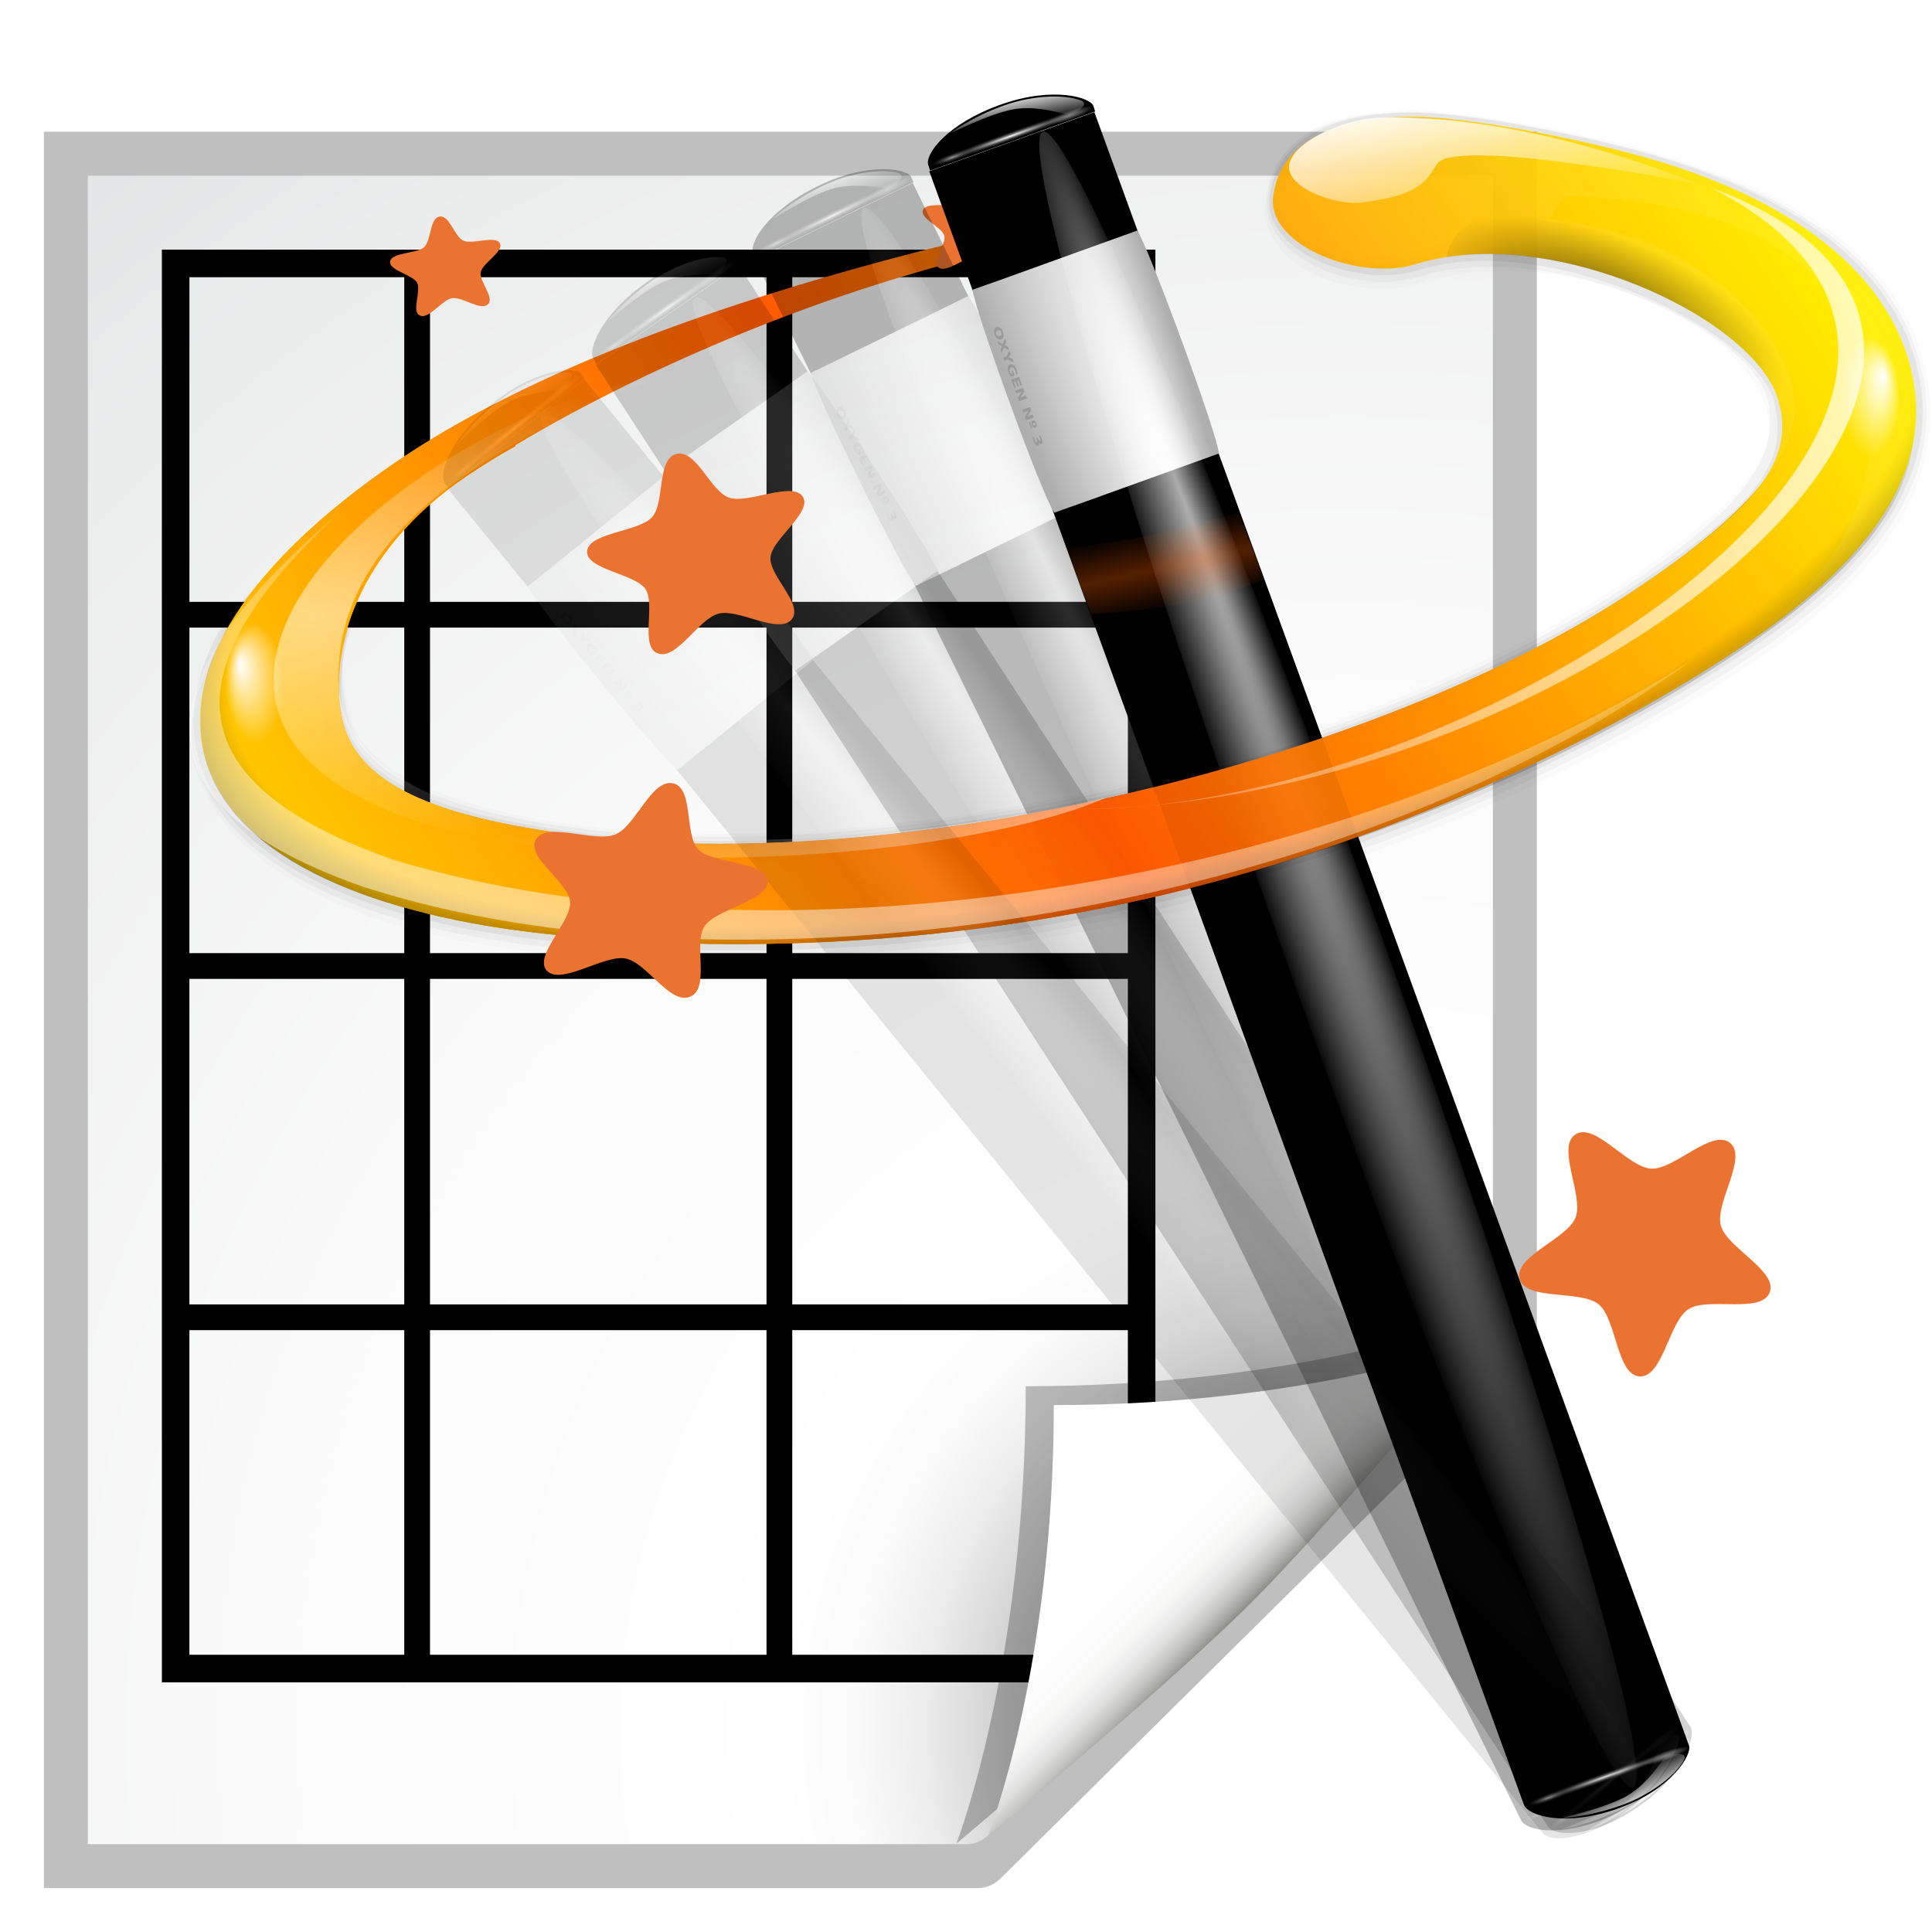 <?xml version="1.0" encoding="UTF-8" standalone="no"?>
<!-- Created with Inkscape (http://www.inkscape.org/) -->

<svg
   xmlns:dc="http://purl.org/dc/elements/1.1/"
   xmlns:cc="http://creativecommons.org/ns#"
   xmlns:rdf="http://www.w3.org/1999/02/22-rdf-syntax-ns#"
   xmlns:svg="http://www.w3.org/2000/svg"
   xmlns="http://www.w3.org/2000/svg"
   xmlns:xlink="http://www.w3.org/1999/xlink"
   xmlns:sodipodi="http://sodipodi.sourceforge.net/DTD/sodipodi-0.dtd"
   xmlns:inkscape="http://www.inkscape.org/namespaces/inkscape"
   width="88"
   height="88"
   id="svg1307"
   sodipodi:version="0.32"
   inkscape:version="0.48.4 r9939"
   version="1.0"
   sodipodi:docname="rdr_wizard.svg"
   inkscape:output_extension="org.inkscape.output.svgz.inkscape"
   inkscape:export-filename="22x22/rdr_wizard.png"
   inkscape:export-xdpi="22.5"
   inkscape:export-ydpi="22.5">
  <defs
     id="defs1309">
    <linearGradient
       id="linearGradient6740">
      <stop
         style="stop-color:#004d00;stop-opacity:0;"
         offset="0"
         id="stop6742" />
      <stop
         id="stop6748"
         offset="0.5"
         style="stop-color:#004d00;stop-opacity:1;" />
      <stop
         style="stop-color:#004d00;stop-opacity:0;"
         offset="1"
         id="stop6744" />
    </linearGradient>
    <linearGradient
       gradientTransform="matrix(0,1,-1,0,-39.998,140.003)"
       y2="-383.998"
       x2="-23.516"
       y1="-383.997"
       x1="-84.002"
       gradientUnits="userSpaceOnUse"
       id="linearGradient3711">
      <stop
         id="stop3713"
         style="stop-color:white;stop-opacity:1;"
         offset="0" />
      <stop
         id="stop3715"
         style="stop-color:white;stop-opacity:0;"
         offset="1" />
    </linearGradient>
    <filter
       inkscape:collect="always"
       id="filter7317">
      <feGaussianBlur
         inkscape:collect="always"
         stdDeviation="2.881"
         id="feGaussianBlur7319" />
    </filter>
    <clipPath
       clipPathUnits="userSpaceOnUse"
       id="clipPath5163">
      <circle
         sodipodi:ry="36"
         sodipodi:rx="36"
         sodipodi:cy="92"
         sodipodi:cx="343.99899"
         style="fill:url(#linearGradient5167);fill-opacity:1"
         r="36"
         rx="8.001"
         cx="343.999"
         cy="92"
         ry="8.001"
         id="circle5165" />
    </clipPath>
    <linearGradient
       id="linearGradient4296">
      <stop
         id="stop4298"
         offset="0"
         style="stop-color:#00ff00;stop-opacity:1" />
      <stop
         id="stop4300"
         offset="1"
         style="stop-color:#006500;stop-opacity:1" />
    </linearGradient>
    <linearGradient
       inkscape:collect="always"
       xlink:href="#linearGradient4296"
       id="linearGradient6831"
       gradientUnits="userSpaceOnUse"
       x1="328.124"
       y1="120.812"
       x2="336.981"
       y2="87.759" />
    <linearGradient
       gradientTransform="matrix(0,1,-1,0,-39.998,140.003)"
       y2="-383.997"
       x2="-12.003"
       y1="-383.997"
       x1="-84.002"
       gradientUnits="userSpaceOnUse"
       id="linearGradient4770">
      <stop
         id="stop4772"
         style="stop-color:#e5ff00;stop-opacity:1"
         offset="0" />
      <stop
         id="stop4774"
         style="stop-color:#bff500;stop-opacity:0;"
         offset="1" />
    </linearGradient>
    <linearGradient
       gradientTransform="matrix(0,1,-1,0,-39.998,140.003)"
       y2="-383.997"
       x2="-12.003"
       y1="-383.997"
       x1="-84.002"
       gradientUnits="userSpaceOnUse"
       id="linearGradient5958">
      <stop
         id="stop5960"
         style="stop-color:#008c00;stop-opacity:1"
         offset="0" />
      <stop
         id="stop5962"
         style="stop-color:#00bf00;stop-opacity:1"
         offset="1" />
    </linearGradient>
    <linearGradient
       id="XMLID_2_"
       gradientUnits="userSpaceOnUse"
       x1="28"
       y1="57.5"
       x2="28"
       y2="0">
      <stop
         offset="0"
         style="stop-color:#FFEA00"
         id="stop12" />
      <stop
         offset="1"
         style="stop-color:#FFCC00"
         id="stop14" />
    </linearGradient>
    <linearGradient
       y2="0"
       x2="28"
       y1="57.5"
       x1="28"
       gradientUnits="userSpaceOnUse"
       id="linearGradient18668">
      <stop
         id="stop18670"
         style="stop-color:#fffccf;stop-opacity:1;"
         offset="0" />
      <stop
         id="stop18672"
         style="stop-color:white;stop-opacity:0;"
         offset="1" />
    </linearGradient>
    <linearGradient
       id="path101_1_"
       gradientUnits="userSpaceOnUse"
       x1="398.445"
       y1="-369.5"
       x2="392.945"
       y2="-364"
       gradientTransform="matrix(1,0,0,-1,-282,-305)">
      <stop
         offset="0"
         style="stop-color:#888A85"
         id="stop74" />
      <stop
         offset="0.007"
         style="stop-color:#8C8E89"
         id="stop4208" />
      <stop
         offset="0.067"
         style="stop-color:#ABACA9"
         id="stop4210" />
      <stop
         offset="0.135"
         style="stop-color:#C5C6C4"
         id="stop80" />
      <stop
         offset="0.211"
         style="stop-color:#DBDBDA"
         id="stop82" />
      <stop
         offset="0.301"
         style="stop-color:#EBEBEB"
         id="stop84" />
      <stop
         offset="0.412"
         style="stop-color:#F7F7F6"
         id="stop86" />
      <stop
         offset="0.568"
         style="stop-color:#FDFDFD"
         id="stop88" />
      <stop
         offset="1"
         style="stop-color:#FFFFFF"
         id="stop90" />
    </linearGradient>
    <radialGradient
       id="path59_1_"
       cx="402.767"
       cy="-375.271"
       r="94.665"
       gradientTransform="matrix(1,0,0,-1,-282,-305)"
       gradientUnits="userSpaceOnUse">
      <stop
         offset="0"
         style="stop-color:#535557"
         id="stop38" />
      <stop
         offset="0.071"
         style="stop-color:#898A8C"
         id="stop40" />
      <stop
         offset="0.203"
         style="stop-color:#ECECEC"
         id="stop42" />
      <stop
         offset="0.236"
         style="stop-color:#FAFAFA"
         id="stop44" />
      <stop
         offset="0.272"
         style="stop-color:#FFFFFF"
         id="stop46" />
      <stop
         offset="0.531"
         style="stop-color:#FAFAFA"
         id="stop48" />
      <stop
         offset="0.845"
         style="stop-color:#EBECEC"
         id="stop50" />
      <stop
         offset="1"
         style="stop-color:#E1E2E3"
         id="stop52" />
    </radialGradient>
    <filter
       inkscape:collect="always"
       id="filter3505">
      <feGaussianBlur
         inkscape:collect="always"
         stdDeviation="0.74"
         id="feGaussianBlur3507" />
    </filter>
    <filter
       inkscape:collect="always"
       id="filter4926">
      <feGaussianBlur
         inkscape:collect="always"
         stdDeviation="0.452"
         id="feGaussianBlur4928" />
    </filter>
    <radialGradient
       inkscape:collect="always"
       xlink:href="#path59_1_"
       id="radialGradient4940"
       gradientUnits="userSpaceOnUse"
       gradientTransform="matrix(1.001,0,0,-1,-485.797,-300.5)"
       cx="402.767"
       cy="-375.271"
       r="94.665" />
    <linearGradient
       inkscape:collect="always"
       xlink:href="#path101_1_"
       id="linearGradient4942"
       gradientUnits="userSpaceOnUse"
       gradientTransform="matrix(1.001,0,0,-1,-485.797,-300.5)"
       x1="398.445"
       y1="-369.5"
       x2="393.596"
       y2="-364.652" />
    <linearGradient
       inkscape:collect="always"
       xlink:href="#linearGradient4296"
       id="linearGradient10621"
       gradientUnits="userSpaceOnUse"
       x1="328.124"
       y1="120.812"
       x2="336.981"
       y2="87.759" />
    <linearGradient
       inkscape:collect="always"
       xlink:href="#path101_1_"
       id="linearGradient3878"
       gradientUnits="userSpaceOnUse"
       gradientTransform="matrix(1.001,0,0,-1,-485.797,-296.5)"
       x1="398.445"
       y1="-369.5"
       x2="393.596"
       y2="-364.652" />
    <radialGradient
       inkscape:collect="always"
       xlink:href="#path59_1_"
       id="radialGradient3882"
       gradientUnits="userSpaceOnUse"
       gradientTransform="matrix(1.001,0,0,-1,-485.797,-296.5)"
       cx="402.767"
       cy="-375.271"
       r="94.665" />
    <linearGradient
       inkscape:collect="always"
       xlink:href="#linearGradient7417"
       id="linearGradient3686"
       x1="55.744"
       y1="46.374"
       x2="121.517"
       y2="11.319"
       gradientUnits="userSpaceOnUse"
       spreadMethod="reflect"
       gradientTransform="matrix(0.998,-0.062,0.027,0.849,-0.856,5.211)" />
    <linearGradient
       id="linearGradient7417">
      <stop
         id="stop7419"
         offset="0"
         style="stop-color:#ff5900;stop-opacity:1;" />
      <stop
         id="stop7421"
         offset="1"
         style="stop-color:#ffff00;stop-opacity:1;" />
    </linearGradient>
    <radialGradient
       inkscape:collect="always"
       xlink:href="#linearGradient3225"
       id="radialGradient2317"
       gradientUnits="userSpaceOnUse"
       gradientTransform="matrix(0.77,1.182,-7.651,7.762,62.393,-29.039)"
       cx="49.01"
       cy="8.495"
       fx="47.371"
       fy="6.77"
       r="3.975" />
    <linearGradient
       id="linearGradient3225">
      <stop
         style="stop-color:#ffffff;stop-opacity:1;"
         offset="0"
         id="stop3227" />
      <stop
         style="stop-color:#aeaeae;stop-opacity:1;"
         offset="1"
         id="stop3229" />
    </linearGradient>
    <linearGradient
       inkscape:collect="always"
       xlink:href="#linearGradient3235"
       id="linearGradient2319"
       gradientUnits="userSpaceOnUse"
       gradientTransform="matrix(0.981,0.967,-1.19,1.227,77.894,-44.832)"
       x1="48.499"
       y1="0.812"
       x2="48.733"
       y2="2.366" />
    <linearGradient
       inkscape:collect="always"
       id="linearGradient3235">
      <stop
         style="stop-color:#ffffff;stop-opacity:1;"
         offset="0"
         id="stop3237" />
      <stop
         style="stop-color:#ffffff;stop-opacity:0;"
         offset="1"
         id="stop3239" />
    </linearGradient>
    <radialGradient
       inkscape:collect="always"
       xlink:href="#linearGradient3273"
       id="radialGradient2321"
       gradientUnits="userSpaceOnUse"
       gradientTransform="matrix(0.914,0,0,0.208,43.522,-82.645)"
       cx="49.012"
       cy="2.674"
       fx="49.012"
       fy="2.674"
       r="1.725" />
    <linearGradient
       id="linearGradient3273">
      <stop
         style="stop-color:#ffffff;stop-opacity:0.55;"
         offset="0"
         id="stop3275" />
      <stop
         style="stop-color:#ffffff;stop-opacity:0;"
         offset="1"
         id="stop3277" />
    </linearGradient>
    <radialGradient
       inkscape:collect="always"
       xlink:href="#linearGradient3207"
       id="radialGradient2323"
       gradientUnits="userSpaceOnUse"
       gradientTransform="matrix(3.155,0,0,0.208,-61.469,-82.651)"
       cx="49.012"
       cy="2.674"
       fx="49.012"
       fy="2.674"
       r="1.725" />
    <linearGradient
       id="linearGradient3207">
      <stop
         style="stop-color:#ffffff;stop-opacity:1;"
         offset="0"
         id="stop3209" />
      <stop
         style="stop-color:#252525;stop-opacity:0;"
         offset="1"
         id="stop3211" />
    </linearGradient>
    <radialGradient
       inkscape:collect="always"
       xlink:href="#linearGradient3259"
       id="radialGradient2325"
       gradientUnits="userSpaceOnUse"
       gradientTransform="matrix(0.907,0,0,0.208,-140.627,-82.645)"
       cx="49.012"
       cy="2.674"
       fx="49.012"
       fy="2.674"
       r="1.725" />
    <linearGradient
       id="linearGradient3259">
      <stop
         id="stop3261"
         offset="0"
         style="stop-color:#ffffff;stop-opacity:0.55;" />
      <stop
         id="stop3263"
         offset="1"
         style="stop-color:#000000;stop-opacity:0;" />
    </linearGradient>
    <radialGradient
       inkscape:collect="always"
       xlink:href="#linearGradient3303"
       id="radialGradient2327"
       gradientUnits="userSpaceOnUse"
       gradientTransform="matrix(1.136,0.003,-1.156204e-5,0.026,-4.701,7.155)"
       cx="34.678"
       cy="7.462"
       fx="11.255"
       fy="18.452"
       r="47.595" />
    <linearGradient
       id="linearGradient3303">
      <stop
         style="stop-color:#ffffff;stop-opacity:0.683;"
         offset="0"
         id="stop3305" />
      <stop
         style="stop-color:#ffffff;stop-opacity:0;"
         offset="1"
         id="stop3307" />
    </linearGradient>
    <linearGradient
       inkscape:collect="always"
       xlink:href="#linearGradient3235"
       id="linearGradient2329"
       gradientUnits="userSpaceOnUse"
       gradientTransform="matrix(1.378,1.262983e-4,0.014,1.379,65.762,-93.884)"
       x1="48.499"
       y1="0.812"
       x2="48.733"
       y2="2.366" />
    <radialGradient
       inkscape:collect="always"
       xlink:href="#linearGradient3273"
       id="radialGradient2331"
       gradientUnits="userSpaceOnUse"
       gradientTransform="matrix(0.914,0,0,0.168,85.527,-90.694)"
       cx="49.012"
       cy="2.674"
       fx="49.012"
       fy="2.674"
       r="1.725" />
    <linearGradient
       id="linearGradient3293">
      <stop
         style="stop-color:#ffffff;stop-opacity:0.55;"
         offset="0"
         id="stop3295" />
      <stop
         style="stop-color:#ffffff;stop-opacity:0;"
         offset="1"
         id="stop3297" />
    </linearGradient>
    <radialGradient
       inkscape:collect="always"
       xlink:href="#linearGradient3207"
       id="radialGradient2333"
       gradientUnits="userSpaceOnUse"
       gradientTransform="matrix(3.155,0,0,0.168,-19.144,-90.707)"
       cx="49.012"
       cy="2.674"
       fx="49.012"
       fy="2.674"
       r="1.725" />
    <linearGradient
       id="linearGradient3300">
      <stop
         style="stop-color:#ffffff;stop-opacity:1;"
         offset="0"
         id="stop3302" />
      <stop
         style="stop-color:#252525;stop-opacity:0;"
         offset="1"
         id="stop3304" />
    </linearGradient>
    <radialGradient
       inkscape:collect="always"
       xlink:href="#linearGradient3259"
       id="radialGradient2335"
       gradientUnits="userSpaceOnUse"
       gradientTransform="matrix(0.907,0,0,0.168,-182.632,-90.694)"
       cx="49.012"
       cy="2.674"
       fx="49.012"
       fy="2.674"
       r="1.725" />
    <linearGradient
       id="linearGradient3307">
      <stop
         id="stop3309"
         offset="0"
         style="stop-color:#ffffff;stop-opacity:0.55;" />
      <stop
         id="stop3311"
         offset="1"
         style="stop-color:#000000;stop-opacity:0;" />
    </linearGradient>
    <radialGradient
       inkscape:collect="always"
       xlink:href="#linearGradient3225"
       id="radialGradient2337"
       gradientUnits="userSpaceOnUse"
       gradientTransform="matrix(0.77,1.182,-7.651,7.762,62.393,-29.039)"
       cx="49.01"
       cy="8.495"
       fx="47.371"
       fy="6.77"
       r="3.975" />
    <linearGradient
       id="linearGradient3314">
      <stop
         style="stop-color:#ffffff;stop-opacity:1;"
         offset="0"
         id="stop3316" />
      <stop
         style="stop-color:#aeaeae;stop-opacity:1;"
         offset="1"
         id="stop3318" />
    </linearGradient>
    <linearGradient
       inkscape:collect="always"
       xlink:href="#linearGradient3235"
       id="linearGradient2339"
       gradientUnits="userSpaceOnUse"
       gradientTransform="matrix(0.981,0.967,-1.19,1.227,77.894,-44.832)"
       x1="48.499"
       y1="0.812"
       x2="48.733"
       y2="2.366" />
    <radialGradient
       inkscape:collect="always"
       xlink:href="#linearGradient3273"
       id="radialGradient2341"
       gradientUnits="userSpaceOnUse"
       gradientTransform="matrix(0.914,0,0,0.208,43.522,-82.645)"
       cx="49.012"
       cy="2.674"
       fx="49.012"
       fy="2.674"
       r="1.725" />
    <linearGradient
       id="linearGradient3328">
      <stop
         style="stop-color:#ffffff;stop-opacity:0.55;"
         offset="0"
         id="stop3330" />
      <stop
         style="stop-color:#ffffff;stop-opacity:0;"
         offset="1"
         id="stop3332" />
    </linearGradient>
    <radialGradient
       inkscape:collect="always"
       xlink:href="#linearGradient3207"
       id="radialGradient2343"
       gradientUnits="userSpaceOnUse"
       gradientTransform="matrix(3.155,0,0,0.208,-61.469,-82.651)"
       cx="49.012"
       cy="2.674"
       fx="49.012"
       fy="2.674"
       r="1.725" />
    <linearGradient
       id="linearGradient3335">
      <stop
         style="stop-color:#ffffff;stop-opacity:1;"
         offset="0"
         id="stop3337" />
      <stop
         style="stop-color:#252525;stop-opacity:0;"
         offset="1"
         id="stop3339" />
    </linearGradient>
    <radialGradient
       inkscape:collect="always"
       xlink:href="#linearGradient3259"
       id="radialGradient2345"
       gradientUnits="userSpaceOnUse"
       gradientTransform="matrix(0.907,0,0,0.208,-140.627,-82.645)"
       cx="49.012"
       cy="2.674"
       fx="49.012"
       fy="2.674"
       r="1.725" />
    <linearGradient
       id="linearGradient3342">
      <stop
         id="stop3344"
         offset="0"
         style="stop-color:#ffffff;stop-opacity:0.55;" />
      <stop
         id="stop3346"
         offset="1"
         style="stop-color:#000000;stop-opacity:0;" />
    </linearGradient>
    <radialGradient
       inkscape:collect="always"
       xlink:href="#linearGradient3303"
       id="radialGradient2347"
       gradientUnits="userSpaceOnUse"
       gradientTransform="matrix(1.136,0.003,-1.156204e-5,0.026,-4.701,7.155)"
       cx="34.678"
       cy="7.462"
       fx="11.255"
       fy="18.452"
       r="47.595" />
    <linearGradient
       id="linearGradient3349">
      <stop
         style="stop-color:#ffffff;stop-opacity:0.683;"
         offset="0"
         id="stop3351" />
      <stop
         style="stop-color:#ffffff;stop-opacity:0;"
         offset="1"
         id="stop3353" />
    </linearGradient>
    <linearGradient
       inkscape:collect="always"
       xlink:href="#linearGradient3235"
       id="linearGradient2349"
       gradientUnits="userSpaceOnUse"
       gradientTransform="matrix(1.378,1.262983e-4,0.014,1.379,65.762,-93.884)"
       x1="48.499"
       y1="0.812"
       x2="48.733"
       y2="2.366" />
    <radialGradient
       inkscape:collect="always"
       xlink:href="#linearGradient3273"
       id="radialGradient2351"
       gradientUnits="userSpaceOnUse"
       gradientTransform="matrix(0.914,0,0,0.168,85.527,-90.694)"
       cx="49.012"
       cy="2.674"
       fx="49.012"
       fy="2.674"
       r="1.725" />
    <linearGradient
       id="linearGradient3363">
      <stop
         style="stop-color:#ffffff;stop-opacity:0.55;"
         offset="0"
         id="stop3365" />
      <stop
         style="stop-color:#ffffff;stop-opacity:0;"
         offset="1"
         id="stop3367" />
    </linearGradient>
    <radialGradient
       inkscape:collect="always"
       xlink:href="#linearGradient3207"
       id="radialGradient2353"
       gradientUnits="userSpaceOnUse"
       gradientTransform="matrix(3.155,0,0,0.168,-19.144,-90.707)"
       cx="49.012"
       cy="2.674"
       fx="49.012"
       fy="2.674"
       r="1.725" />
    <linearGradient
       id="linearGradient3370">
      <stop
         style="stop-color:#ffffff;stop-opacity:1;"
         offset="0"
         id="stop3372" />
      <stop
         style="stop-color:#252525;stop-opacity:0;"
         offset="1"
         id="stop3374" />
    </linearGradient>
    <radialGradient
       inkscape:collect="always"
       xlink:href="#linearGradient3259"
       id="radialGradient2355"
       gradientUnits="userSpaceOnUse"
       gradientTransform="matrix(0.907,0,0,0.168,-182.632,-90.694)"
       cx="49.012"
       cy="2.674"
       fx="49.012"
       fy="2.674"
       r="1.725" />
    <linearGradient
       id="linearGradient3377">
      <stop
         id="stop3379"
         offset="0"
         style="stop-color:#ffffff;stop-opacity:0.55;" />
      <stop
         id="stop3381"
         offset="1"
         style="stop-color:#000000;stop-opacity:0;" />
    </linearGradient>
    <radialGradient
       inkscape:collect="always"
       xlink:href="#linearGradient3225"
       id="radialGradient2357"
       gradientUnits="userSpaceOnUse"
       gradientTransform="matrix(0.77,1.182,-7.651,7.762,62.393,-29.039)"
       cx="49.01"
       cy="8.495"
       fx="47.371"
       fy="6.77"
       r="3.975" />
    <linearGradient
       id="linearGradient3384">
      <stop
         style="stop-color:#ffffff;stop-opacity:1;"
         offset="0"
         id="stop3386" />
      <stop
         style="stop-color:#aeaeae;stop-opacity:1;"
         offset="1"
         id="stop3388" />
    </linearGradient>
    <linearGradient
       inkscape:collect="always"
       xlink:href="#linearGradient3235"
       id="linearGradient2359"
       gradientUnits="userSpaceOnUse"
       gradientTransform="matrix(0.981,0.967,-1.19,1.227,77.894,-44.832)"
       x1="48.499"
       y1="0.812"
       x2="48.733"
       y2="2.366" />
    <radialGradient
       inkscape:collect="always"
       xlink:href="#linearGradient3273"
       id="radialGradient2361"
       gradientUnits="userSpaceOnUse"
       gradientTransform="matrix(0.914,0,0,0.208,43.522,-82.645)"
       cx="49.012"
       cy="2.674"
       fx="49.012"
       fy="2.674"
       r="1.725" />
    <linearGradient
       id="linearGradient3398">
      <stop
         style="stop-color:#ffffff;stop-opacity:0.55;"
         offset="0"
         id="stop3400" />
      <stop
         style="stop-color:#ffffff;stop-opacity:0;"
         offset="1"
         id="stop3402" />
    </linearGradient>
    <radialGradient
       inkscape:collect="always"
       xlink:href="#linearGradient3207"
       id="radialGradient2363"
       gradientUnits="userSpaceOnUse"
       gradientTransform="matrix(3.155,0,0,0.208,-61.469,-82.651)"
       cx="49.012"
       cy="2.674"
       fx="49.012"
       fy="2.674"
       r="1.725" />
    <linearGradient
       id="linearGradient3405">
      <stop
         style="stop-color:#ffffff;stop-opacity:1;"
         offset="0"
         id="stop3407" />
      <stop
         style="stop-color:#252525;stop-opacity:0;"
         offset="1"
         id="stop3409" />
    </linearGradient>
    <radialGradient
       inkscape:collect="always"
       xlink:href="#linearGradient3259"
       id="radialGradient2365"
       gradientUnits="userSpaceOnUse"
       gradientTransform="matrix(0.907,0,0,0.208,-140.627,-82.645)"
       cx="49.012"
       cy="2.674"
       fx="49.012"
       fy="2.674"
       r="1.725" />
    <linearGradient
       id="linearGradient3412">
      <stop
         id="stop3414"
         offset="0"
         style="stop-color:#ffffff;stop-opacity:0.55;" />
      <stop
         id="stop3416"
         offset="1"
         style="stop-color:#000000;stop-opacity:0;" />
    </linearGradient>
    <radialGradient
       inkscape:collect="always"
       xlink:href="#linearGradient3303"
       id="radialGradient2367"
       gradientUnits="userSpaceOnUse"
       gradientTransform="matrix(1.136,0.003,-1.156204e-5,0.026,-4.701,7.155)"
       cx="34.678"
       cy="7.462"
       fx="11.255"
       fy="18.452"
       r="47.595" />
    <linearGradient
       id="linearGradient3419">
      <stop
         style="stop-color:#ffffff;stop-opacity:0.683;"
         offset="0"
         id="stop3421" />
      <stop
         style="stop-color:#ffffff;stop-opacity:0;"
         offset="1"
         id="stop3423" />
    </linearGradient>
    <linearGradient
       inkscape:collect="always"
       xlink:href="#linearGradient3235"
       id="linearGradient2369"
       gradientUnits="userSpaceOnUse"
       gradientTransform="matrix(1.378,1.262983e-4,0.014,1.379,65.762,-93.884)"
       x1="48.499"
       y1="0.812"
       x2="48.733"
       y2="2.366" />
    <radialGradient
       inkscape:collect="always"
       xlink:href="#linearGradient3273"
       id="radialGradient2371"
       gradientUnits="userSpaceOnUse"
       gradientTransform="matrix(0.914,0,0,0.168,85.527,-90.694)"
       cx="49.012"
       cy="2.674"
       fx="49.012"
       fy="2.674"
       r="1.725" />
    <linearGradient
       id="linearGradient3433">
      <stop
         style="stop-color:#ffffff;stop-opacity:0.55;"
         offset="0"
         id="stop3435" />
      <stop
         style="stop-color:#ffffff;stop-opacity:0;"
         offset="1"
         id="stop3437" />
    </linearGradient>
    <radialGradient
       inkscape:collect="always"
       xlink:href="#linearGradient3207"
       id="radialGradient2373"
       gradientUnits="userSpaceOnUse"
       gradientTransform="matrix(3.155,0,0,0.168,-19.144,-90.707)"
       cx="49.012"
       cy="2.674"
       fx="49.012"
       fy="2.674"
       r="1.725" />
    <linearGradient
       id="linearGradient3440">
      <stop
         style="stop-color:#ffffff;stop-opacity:1;"
         offset="0"
         id="stop3442" />
      <stop
         style="stop-color:#252525;stop-opacity:0;"
         offset="1"
         id="stop3444" />
    </linearGradient>
    <radialGradient
       inkscape:collect="always"
       xlink:href="#linearGradient3259"
       id="radialGradient2375"
       gradientUnits="userSpaceOnUse"
       gradientTransform="matrix(0.907,0,0,0.168,-182.632,-90.694)"
       cx="49.012"
       cy="2.674"
       fx="49.012"
       fy="2.674"
       r="1.725" />
    <linearGradient
       id="linearGradient3447">
      <stop
         id="stop3449"
         offset="0"
         style="stop-color:#ffffff;stop-opacity:0.55;" />
      <stop
         id="stop3451"
         offset="1"
         style="stop-color:#000000;stop-opacity:0;" />
    </linearGradient>
    <linearGradient
       inkscape:collect="always"
       xlink:href="#linearGradient7417"
       id="linearGradient9128"
       gradientUnits="userSpaceOnUse"
       spreadMethod="reflect"
       x1="55.744"
       y1="46.374"
       x2="121.517"
       y2="11.319"
       gradientTransform="matrix(0.998,-0.062,0.027,0.849,-0.856,5.211)" />
    <linearGradient
       id="linearGradient3454">
      <stop
         id="stop3456"
         offset="0"
         style="stop-color:#ff5900;stop-opacity:1;" />
      <stop
         id="stop3458"
         offset="1"
         style="stop-color:#ffff00;stop-opacity:1;" />
    </linearGradient>
    <linearGradient
       inkscape:collect="always"
       xlink:href="#linearGradient7417"
       id="linearGradient9126"
       gradientUnits="userSpaceOnUse"
       spreadMethod="reflect"
       x1="55.744"
       y1="46.374"
       x2="121.517"
       y2="11.319"
       gradientTransform="matrix(0.998,-0.062,0.027,0.849,-0.856,5.211)" />
    <linearGradient
       id="linearGradient3461">
      <stop
         id="stop3463"
         offset="0"
         style="stop-color:#ff5900;stop-opacity:1;" />
      <stop
         id="stop3465"
         offset="1"
         style="stop-color:#ffff00;stop-opacity:1;" />
    </linearGradient>
    <radialGradient
       inkscape:collect="always"
       xlink:href="#linearGradient5841"
       id="radialGradient5847"
       cx="67.498"
       cy="36.571"
       fx="51.11"
       fy="38.921"
       r="59.667"
       gradientTransform="matrix(1.143,-0.289,0.145,0.487,-15.272,35.658)"
       gradientUnits="userSpaceOnUse" />
    <linearGradient
       id="linearGradient5841">
      <stop
         style="stop-color:black;stop-opacity:0;"
         offset="0"
         id="stop5843" />
      <stop
         id="stop5849"
         offset="0.879"
         style="stop-color:black;stop-opacity:0;" />
      <stop
         style="stop-color:black;stop-opacity:1;"
         offset="1"
         id="stop5845" />
    </linearGradient>
    <radialGradient
       inkscape:collect="always"
       xlink:href="#linearGradient5990"
       id="radialGradient5998"
       cx="10.503"
       cy="43.419"
       fx="10.503"
       fy="43.419"
       r="29.231"
       gradientTransform="matrix(1.182,-0.073,0.019,0.595,-2.406,17.253)"
       gradientUnits="userSpaceOnUse"
       spreadMethod="reflect" />
    <linearGradient
       inkscape:collect="always"
       id="linearGradient5990">
      <stop
         style="stop-color:white;stop-opacity:1;"
         offset="0"
         id="stop5992" />
      <stop
         style="stop-color:white;stop-opacity:0;"
         offset="1"
         id="stop5994" />
    </linearGradient>
    <radialGradient
       inkscape:collect="always"
       xlink:href="#linearGradient3225"
       id="radialGradient2569"
       gradientUnits="userSpaceOnUse"
       gradientTransform="matrix(0.77,1.182,-7.651,7.762,62.393,-29.039)"
       cx="49.01"
       cy="8.495"
       fx="47.371"
       fy="6.77"
       r="3.975" />
    <linearGradient
       id="linearGradient3477">
      <stop
         style="stop-color:#ffffff;stop-opacity:1;"
         offset="0"
         id="stop3479" />
      <stop
         style="stop-color:#aeaeae;stop-opacity:1;"
         offset="1"
         id="stop3481" />
    </linearGradient>
    <linearGradient
       inkscape:collect="always"
       xlink:href="#linearGradient3235"
       id="linearGradient2571"
       gradientUnits="userSpaceOnUse"
       gradientTransform="matrix(0.981,0.967,-1.19,1.227,77.894,-44.832)"
       x1="48.499"
       y1="0.812"
       x2="48.733"
       y2="2.366" />
    <radialGradient
       inkscape:collect="always"
       xlink:href="#linearGradient3273"
       id="radialGradient2573"
       gradientUnits="userSpaceOnUse"
       gradientTransform="matrix(0.914,0,0,0.208,43.522,-82.645)"
       cx="49.012"
       cy="2.674"
       fx="49.012"
       fy="2.674"
       r="1.725" />
    <linearGradient
       id="linearGradient3491">
      <stop
         style="stop-color:#ffffff;stop-opacity:0.55;"
         offset="0"
         id="stop3493" />
      <stop
         style="stop-color:#ffffff;stop-opacity:0;"
         offset="1"
         id="stop3495" />
    </linearGradient>
    <radialGradient
       inkscape:collect="always"
       xlink:href="#linearGradient3207"
       id="radialGradient2575"
       gradientUnits="userSpaceOnUse"
       gradientTransform="matrix(3.155,0,0,0.208,-61.469,-82.651)"
       cx="49.012"
       cy="2.674"
       fx="49.012"
       fy="2.674"
       r="1.725" />
    <linearGradient
       id="linearGradient3498">
      <stop
         style="stop-color:#ffffff;stop-opacity:1;"
         offset="0"
         id="stop3500" />
      <stop
         style="stop-color:#252525;stop-opacity:0;"
         offset="1"
         id="stop3502" />
    </linearGradient>
    <radialGradient
       inkscape:collect="always"
       xlink:href="#linearGradient3259"
       id="radialGradient2577"
       gradientUnits="userSpaceOnUse"
       gradientTransform="matrix(0.907,0,0,0.208,-140.627,-82.645)"
       cx="49.012"
       cy="2.674"
       fx="49.012"
       fy="2.674"
       r="1.725" />
    <linearGradient
       id="linearGradient3505">
      <stop
         id="stop3507"
         offset="0"
         style="stop-color:#ffffff;stop-opacity:0.55;" />
      <stop
         id="stop3509"
         offset="1"
         style="stop-color:#000000;stop-opacity:0;" />
    </linearGradient>
    <radialGradient
       inkscape:collect="always"
       xlink:href="#linearGradient3303"
       id="radialGradient2579"
       gradientUnits="userSpaceOnUse"
       gradientTransform="matrix(1.136,0.003,-1.156204e-5,0.026,-4.701,7.155)"
       cx="34.678"
       cy="7.462"
       fx="11.255"
       fy="18.452"
       r="47.595" />
    <linearGradient
       id="linearGradient3512">
      <stop
         style="stop-color:#ffffff;stop-opacity:0.683;"
         offset="0"
         id="stop3514" />
      <stop
         style="stop-color:#ffffff;stop-opacity:0;"
         offset="1"
         id="stop3516" />
    </linearGradient>
    <linearGradient
       inkscape:collect="always"
       xlink:href="#linearGradient3235"
       id="linearGradient2581"
       gradientUnits="userSpaceOnUse"
       gradientTransform="matrix(1.378,1.262983e-4,0.014,1.379,65.762,-93.884)"
       x1="48.499"
       y1="0.812"
       x2="48.733"
       y2="2.366" />
    <radialGradient
       inkscape:collect="always"
       xlink:href="#linearGradient3273"
       id="radialGradient2583"
       gradientUnits="userSpaceOnUse"
       gradientTransform="matrix(0.914,0,0,0.168,85.527,-90.694)"
       cx="49.012"
       cy="2.674"
       fx="49.012"
       fy="2.674"
       r="1.725" />
    <linearGradient
       id="linearGradient3526">
      <stop
         style="stop-color:#ffffff;stop-opacity:0.55;"
         offset="0"
         id="stop3528" />
      <stop
         style="stop-color:#ffffff;stop-opacity:0;"
         offset="1"
         id="stop3530" />
    </linearGradient>
    <radialGradient
       inkscape:collect="always"
       xlink:href="#linearGradient3207"
       id="radialGradient2585"
       gradientUnits="userSpaceOnUse"
       gradientTransform="matrix(3.155,0,0,0.168,-19.144,-90.707)"
       cx="49.012"
       cy="2.674"
       fx="49.012"
       fy="2.674"
       r="1.725" />
    <linearGradient
       id="linearGradient3533">
      <stop
         style="stop-color:#ffffff;stop-opacity:1;"
         offset="0"
         id="stop3535" />
      <stop
         style="stop-color:#252525;stop-opacity:0;"
         offset="1"
         id="stop3537" />
    </linearGradient>
    <radialGradient
       inkscape:collect="always"
       xlink:href="#linearGradient3259"
       id="radialGradient2587"
       gradientUnits="userSpaceOnUse"
       gradientTransform="matrix(0.907,0,0,0.168,-182.632,-90.694)"
       cx="49.012"
       cy="2.674"
       fx="49.012"
       fy="2.674"
       r="1.725" />
    <linearGradient
       id="linearGradient3540">
      <stop
         id="stop3542"
         offset="0"
         style="stop-color:#ffffff;stop-opacity:0.55;" />
      <stop
         id="stop3544"
         offset="1"
         style="stop-color:#000000;stop-opacity:0;" />
    </linearGradient>
    <linearGradient
       inkscape:collect="always"
       xlink:href="#linearGradient6004"
       id="linearGradient6010"
       x1="92.519"
       y1="5.879"
       x2="95.047"
       y2="19.529"
       gradientUnits="userSpaceOnUse"
       gradientTransform="matrix(0.998,-0.062,0.027,0.849,-0.856,5.211)" />
    <linearGradient
       inkscape:collect="always"
       id="linearGradient6004">
      <stop
         style="stop-color:white;stop-opacity:1;"
         offset="0"
         id="stop6006" />
      <stop
         style="stop-color:white;stop-opacity:0;"
         offset="1"
         id="stop6008" />
    </linearGradient>
    <linearGradient
       inkscape:collect="always"
       xlink:href="#linearGradient8197"
       id="linearGradient8150"
       gradientUnits="userSpaceOnUse"
       gradientTransform="matrix(-12.727,0.492,-0.054,3.972,267.245,-239.589)"
       spreadMethod="pad"
       x1="18.705"
       y1="74.448"
       x2="13.317"
       y2="64.213" />
    <linearGradient
       id="linearGradient8197">
      <stop
         id="stop8199"
         offset="0"
         style="stop-color:#ffffff;stop-opacity:1;" />
      <stop
         id="stop8201"
         offset="1"
         style="stop-color:#ffffff;stop-opacity:0;" />
    </linearGradient>
    <radialGradient
       inkscape:collect="always"
       xlink:href="#linearGradient2832"
       id="radialGradient7795"
       cx="123.623"
       cy="35.345"
       fx="125.264"
       fy="34.2"
       r="3.247"
       gradientTransform="matrix(1,0,0,1.462,0,-16.313)"
       gradientUnits="userSpaceOnUse" />
    <linearGradient
       inkscape:collect="always"
       id="linearGradient2832">
      <stop
         style="stop-color:white;stop-opacity:1;"
         offset="0"
         id="stop2834" />
      <stop
         style="stop-color:white;stop-opacity:0;"
         offset="1"
         id="stop2836" />
    </linearGradient>
    <radialGradient
       inkscape:collect="always"
       xlink:href="#linearGradient2832"
       id="radialGradient8227"
       gradientUnits="userSpaceOnUse"
       gradientTransform="matrix(1,0,0,1.462,0,-16.313)"
       cx="123.623"
       cy="35.345"
       fx="125.264"
       fy="34.2"
       r="3.247" />
    <linearGradient
       inkscape:collect="always"
       xlink:href="#linearGradient2940"
       id="linearGradient2946"
       x1="146.221"
       y1="40.586"
       x2="53.607"
       y2="21.16"
       gradientUnits="userSpaceOnUse" />
    <linearGradient
       inkscape:collect="always"
       id="linearGradient2940">
      <stop
         style="stop-color:white;stop-opacity:1;"
         offset="0"
         id="stop2942" />
      <stop
         style="stop-color:white;stop-opacity:0;"
         offset="1"
         id="stop2944" />
    </linearGradient>
    <radialGradient
       inkscape:collect="always"
       xlink:href="#linearGradient2953"
       id="radialGradient2959"
       cx="103.124"
       cy="24.957"
       fx="101.568"
       fy="22.073"
       r="12.242"
       gradientTransform="matrix(1.016,0.401,-0.181,0.457,2.194,-31.47)"
       gradientUnits="userSpaceOnUse" />
    <linearGradient
       inkscape:collect="always"
       id="linearGradient2953">
      <stop
         style="stop-color:black;stop-opacity:1;"
         offset="0"
         id="stop2955" />
      <stop
         style="stop-color:black;stop-opacity:0;"
         offset="1"
         id="stop2957" />
    </linearGradient>
    <radialGradient
       inkscape:collect="always"
       xlink:href="#linearGradient3861"
       id="radialGradient3867"
       cx="80.292"
       cy="39.654"
       fx="80.292"
       fy="39.654"
       r="9.041"
       gradientTransform="matrix(10.434,-2.247,0.123,0.315,-771.311,206.704)"
       gradientUnits="userSpaceOnUse" />
    <linearGradient
       inkscape:collect="always"
       id="linearGradient3861">
      <stop
         style="stop-color:#ff5f00;stop-opacity:1;"
         offset="0"
         id="stop3863" />
      <stop
         style="stop-color:#ff5f00;stop-opacity:0"
         offset="1"
         id="stop3865" />
    </linearGradient>
    <radialGradient
       r="9.041"
       fy="39.654"
       fx="80.292"
       cy="39.654"
       cx="80.292"
       gradientTransform="matrix(10.434,-2.247,0.123,0.315,-771.311,206.704)"
       gradientUnits="userSpaceOnUse"
       id="radialGradient3660"
       xlink:href="#linearGradient3861"
       inkscape:collect="always" />
  </defs>
  <sodipodi:namedview
     id="base"
     pagecolor="#ffffff"
     bordercolor="#666666"
     borderopacity="1.0"
     inkscape:pageopacity="0.0"
     inkscape:pageshadow="2"
     inkscape:zoom="3.598081"
     inkscape:cx="2.2431701"
     inkscape:cy="13.369512"
     inkscape:current-layer="g4320"
     showgrid="true"
     inkscape:document-units="px"
     inkscape:grid-bbox="true"
     showguides="true"
     inkscape:guide-bbox="true"
     inkscape:window-width="1920"
     inkscape:window-height="1018"
     inkscape:window-x="-8"
     inkscape:window-y="-8"
     height="96px"
     width="96px"
     inkscape:grid-points="true"
     inkscape:window-maximized="1">
    <inkscape:grid
       id="GridFromPre046Settings"
       type="xygrid"
       originx="0px"
       originy="0px"
       spacingx="4px"
       spacingy="4px"
       color="#0000ff"
       empcolor="#0000ff"
       opacity="0.2"
       empopacity="0.4"
       empspacing="0" />
  </sodipodi:namedview>
  <g
     id="layer1"
     inkscape:label="Layer 1"
     inkscape:groupmode="layer">
    <g
       id="g4320"
       transform="translate(144,0)">
      <path
         inkscape:connector-curvature="0"
         sodipodi:nodetypes="cccccccc"
         style="opacity:0.5;fill:#000000;fill-opacity:1;filter:url(#filter3505)"
         d="m -142,6 1e-5,80 42.533,0 c 0.388,0 0.755,-0.157 1.029,-0.428 l 24.006,-23.75 C -74.157,61.551 -74,61.187 -74,60.803 L -74,6 -142,6 z"
         id="path2532" />
      <path
         inkscape:connector-curvature="0"
         id="path59"
         d="m -140,8 1e-5,76 40.031,0 c 0.365,0 0.711,-0.149 0.969,-0.406 l 22.594,-22.562 c 0.258,-0.258 0.406,-0.604 0.406,-0.969 l 0,-52.062 -64,0 z"
         style="fill:url(#radialGradient3882)"
         sodipodi:nodetypes="cccccccc" />
      <rect
         style="fill:none;stroke:#000000;stroke-width:1.254;stroke-linecap:round;stroke-miterlimit:20;stroke-dasharray:none"
         id="rect3066"
         width="44"
         height="64"
         x="-136"
         y="12" />
      <path
         style="fill:none;stroke:#000000;stroke-width:1.173px;stroke-linecap:butt;stroke-linejoin:miter;stroke-opacity:1"
         d="m -125,12 0,64"
         id="path3836"
         inkscape:connector-curvature="0" />
      <path
         style="fill:none;stroke:#000000;stroke-width:1.173px;stroke-linecap:butt;stroke-linejoin:miter;stroke-opacity:1"
         d="m -108.5,12 0,64"
         id="path3838"
         inkscape:connector-curvature="0" />
      <path
         style="fill:none;stroke:#000000;stroke-width:1.173px;stroke-linecap:butt;stroke-linejoin:miter;stroke-opacity:1"
         d="m -136,28 44,0"
         id="path3855"
         inkscape:connector-curvature="0" />
      <path
         inkscape:connector-curvature="0"
         id="path3857"
         d="m -136,44 44,0"
         style="fill:none;stroke:#000000;stroke-width:1.173px;stroke-linecap:butt;stroke-linejoin:miter;stroke-opacity:1" />
      <path
         inkscape:connector-curvature="0"
         id="path3861"
         d="m -136,60 44,0"
         style="fill:none;stroke:#000000;stroke-width:1.173px;stroke-linecap:butt;stroke-linejoin:miter;stroke-opacity:1" />
      <g
         id="g3885">
        <path
           transform="matrix(1.056,0,0,1.063,5.153,-1.701)"
           id="path4924"
           d="m -99.993,80.598 c 0,0 8.198,-6.816 11.983,-10.598 3.785,-3.782 10.607,-11.973 10.607,-11.973 C -77.402,58.027 -85,61 -97,61 c 0,12 -2.993,19.598 -2.993,19.598 z"
           style="opacity:0.5;fill:#000000;fill-opacity:1;filter:url(#filter4926)"
           sodipodi:nodetypes="csccc"
           inkscape:connector-curvature="0" />
        <path
           sodipodi:nodetypes="csccc"
           style="fill:url(#linearGradient3878)"
           d="m -98.993,83.598 c 0,0 8.198,-6.816 11.983,-10.598 3.785,-3.782 10.607,-11.973 10.607,-11.973 C -76.402,61.027 -84,64 -96,64 c 0,12 -2.993,19.598 -2.993,19.598 z"
           id="path101"
           inkscape:connector-curvature="0" />
      </g>
      <g
         transform="matrix(0.641,0,0,0.641,-136.591,0.98)"
         id="g3163">
        <path
           inkscape:connector-curvature="0"
           sodipodi:nodetypes="ccssssssscsssssssc"
           id="path1931"
           d="m 99.582,12.405 c -0.304,0.554 -0.623,1.109 -1.042,1.633 0.082,0.009 0.17,0.028 0.251,0.038 10.169,1.202 15.717,7.049 16.969,11.607 1.252,4.558 -2.875,9.172 -11.187,14.73 C 96.263,45.97 83.646,51.303 68.965,54.764 54.284,58.224 40.446,59.127 30.277,57.925 20.108,56.723 14.113,54.493 12.861,49.935 11.609,45.377 13.42,37.769 21.732,32.211 30.044,26.653 44.178,19.897 58.859,16.437 c 3.771,-0.046 2.764,-1.981 -0.167,-1.314 -16.438,3.875 -31.549,9.115 -41.595,15.832 C 7.052,37.673 1.121,45.421 2.995,52.246 4.87,59.071 14.08,63.281 26.369,64.734 38.659,66.187 54.543,65.958 70.981,62.084 87.419,58.209 101.479,51.38 111.525,44.662 c 10.046,-6.717 10.891,-14.178 9.016,-21.003 -1.844,-6.714 -8.853,-11.016 -20.959,-11.254 z"
           style="fill:url(#linearGradient3686);fill-opacity:1;fill-rule:nonzero;stroke:none" />
        <path
           inkscape:connector-curvature="0"
           style="fill:#ffffff;fill-opacity:0.757;fill-rule:nonzero;stroke:none"
           d="m 50.893,3.281 0,-2.795 0,2.795 z"
           id="path2276-1"
           sodipodi:nodetypes="ccc" />
        <path
           transform="matrix(0.998,-0.062,0.027,0.849,20.96,-18.222)"
           d="m 40.124,40.508 c 0.147,0.736 -1.617,1.188 -1.931,1.87 -0.314,0.682 0.492,2.315 -0.162,2.683 -0.655,0.367 -1.629,-1.171 -2.375,-1.259 -0.746,-0.087 -2.05,1.184 -2.602,0.675 -0.552,-0.509 0.61,-1.912 0.463,-2.648 -0.147,-0.736 -1.759,-1.584 -1.446,-2.266 0.314,-0.682 2.007,-0.01 2.661,-0.378 0.655,-0.367 0.963,-2.163 1.708,-2.075 0.746,0.087 0.63,1.905 1.182,2.414 0.552,0.509 2.354,0.247 2.501,0.983 z"
           inkscape:randomized="0"
           inkscape:rounded="0.27927222"
           inkscape:flatsided="false"
           sodipodi:arg2="0.43092297"
           sodipodi:arg1="-0.19739556"
           sodipodi:r2="2.4749272"
           sodipodi:r1="4.2623315"
           sodipodi:cy="41.343796"
           sodipodi:cx="35.944214"
           sodipodi:sides="5"
           id="path2462"
           style="fill:#eb7331;fill-opacity:1;fill-rule:nonzero;stroke:none"
           sodipodi:type="star" />
        <path
           inkscape:connector-curvature="0"
           style="fill:#ffffff;fill-opacity:0.757;fill-rule:nonzero;stroke:none"
           d="m 139.838,15.474 0,-2.795 0,2.795 z"
           id="path2977"
           sodipodi:nodetypes="ccc" />
        <path
           transform="matrix(0.234,-0.103,0.103,0.234,105.762,70.278)"
           d="m -43.862,91.808 c -5.747,-2.916 0.577,-17.216 -2.359,-22.953 -2.935,-5.736 -18.233,-8.974 -17.236,-15.34 0.997,-6.366 16.552,-4.772 21.101,-9.336 4.549,-4.564 2.9,-20.114 9.263,-21.133 6.363,-1.019 9.653,14.267 15.399,17.183 5.747,2.916 20.026,-3.457 22.961,2.279 2.935,5.736 -10.586,13.589 -11.583,19.956 -0.997,6.366 9.476,17.977 4.928,22.541 -4.549,4.564 -16.196,-5.869 -22.558,-4.85 -6.363,1.019 -14.169,14.568 -19.915,11.652 z"
           inkscape:randomized="0"
           inkscape:rounded="0.27927222"
           inkscape:flatsided="false"
           sodipodi:arg2="2.6686275"
           sodipodi:arg1="2.040309"
           sodipodi:r2="21.246437"
           sodipodi:r1="36.590714"
           sodipodi:cy="59.176582"
           sodipodi:cx="-27.306458"
           sodipodi:sides="5"
           id="path1583"
           style="fill:#eb7331;fill-opacity:1;fill-rule:nonzero;stroke:none"
           sodipodi:type="star" />
        <path
           inkscape:connector-curvature="0"
           style="opacity:0.369;fill:none;stroke:#000000;stroke-width:2.765;stroke-linecap:round;stroke-linejoin:round;stroke-miterlimit:4;stroke-opacity:0.045;stroke-dasharray:none;stroke-dashoffset:4"
           d="M 88.524,7.699 C 82.012,7.8 80.04,9.878 79.719,12.961 c -0.362,3.475 5.405,5.52 9.365,4.274 9.434,-2.969 23.186,1.739 26.096,9.565 1.654,4.449 -2.274,8.648 -10.586,14.206 C 96.282,46.565 83.668,51.982 68.987,55.443 54.306,58.903 40.467,59.806 30.299,58.605 20.13,57.403 13.314,54.542 12.062,49.984 11.549,48.116 11.095,45.762 11.845,43.218 l 1.789,-7.473 c -2.827,2.645 -6.862,5.494 -8.022,7.858 -1.541,2.924 -2.874,5.861 -2.118,8.612 1.875,6.825 10.585,11.066 22.875,12.518 12.29,1.453 28.174,1.224 44.612,-2.65 C 87.419,58.209 102.234,51.117 112.28,44.399 122.325,37.682 125.606,31.153 123.731,24.328 121.857,17.503 115.238,12.887 102.911,9.94 96.379,8.378 91.19,7.657 88.524,7.699 z"
           id="path5972"
           sodipodi:nodetypes="cssssssscccsssssss" />
        <path
           inkscape:connector-curvature="0"
           sodipodi:nodetypes="csssssssccsssssss"
           id="path5970"
           d="m 88.513,7.359 c -6.512,0.101 -8.784,2.198 -9.105,5.281 -0.362,3.475 5.715,5.842 9.676,4.595 9.434,-2.969 24.697,3.672 25.896,9.578 0.934,4.625 -2.08,8.466 -10.392,14.024 C 96.277,46.395 83.66,51.728 68.978,55.188 54.297,58.649 40.459,59.552 30.291,58.35 20.122,57.148 13.614,54.524 12.362,49.966 11.849,48.097 11.495,45.737 12.245,43.193 L 5.313,43.622 C 3.772,46.545 2.439,49.482 3.195,52.234 5.07,59.059 14.08,63.281 26.369,64.734 38.659,66.187 54.543,65.958 70.981,62.084 87.419,58.209 102.234,51.117 112.28,44.399 122.325,37.682 125.805,31.14 123.931,24.315 122.056,17.49 115.227,12.548 102.901,9.601 96.368,8.039 91.179,7.318 88.513,7.359 z"
           style="opacity:0.582;fill:none;stroke:#000000;stroke-width:1.843;stroke-linecap:round;stroke-linejoin:round;stroke-miterlimit:4;stroke-opacity:0.065;stroke-dasharray:none;stroke-dashoffset:4" />
        <g
           transform="matrix(-0.309,0.988,-0.996,-0.088,147.325,4.003)"
           id="g2135"
           style="opacity:0.175">
          <path
             inkscape:connector-curvature="0"
             style="fill:#000000;fill-opacity:1;fill-rule:evenodd;stroke:none"
             d="m 118.789,2.059 c 0.532,-0.548 3.357,-0.624 5.876,1.859 2.544,2.508 2.64,5.193 1.974,5.88 -0.434,0.447 -95.97,97.382 -96.404,97.829 -2.617,-2.58 -5.233,-5.159 -7.85,-7.739 0.434,-0.447 95.97,-97.382 96.404,-97.829 0,0 0,0 0,0"
             id="path2137"
             sodipodi:nodetypes="czccccc" />
          <path
             inkscape:connector-curvature="0"
             sodipodi:nodetypes="cccccccccc"
             id="path2139"
             d="M 42.53,79.423 C 41.155,80.331 30.189,91.549 29.382,92.807 l 6.298,6.181 13.148,-13.384 -6.298,-6.181 z m 5.637,5.525 -13.148,13.384 2.203,2.187 C 38.416,99.757 49.438,88.6 50.37,87.135 l -2.203,-2.187 z"
             style="fill:url(#radialGradient2317);fill-opacity:1;fill-rule:nonzero;stroke:none" />
          <path
             inkscape:connector-curvature="0"
             style="fill:url(#linearGradient2319);fill-opacity:1;fill-rule:evenodd;stroke:none"
             d="m 123.847,3.383 c 1.663,1.357 2.705,3.311 2.75,3.503 0.045,0.191 -1.446,-1.974 -2.846,-2.919 -1.389,-0.938 -3.541,-0.823 -3.681,-0.939 -0.141,-0.116 -1.046,-1.206 -0.075,-1.228 1.016,-0.022 2.568,0.535 3.853,1.582 z"
             id="path2141"
             sodipodi:nodetypes="cszsss" />
          <rect
             y="-82.606"
             x="86.732"
             height="1.291"
             width="3.152"
             id="rect2143"
             style="fill:url(#radialGradient2321);fill-opacity:1;fill-rule:nonzero;stroke:none"
             transform="matrix(0.712,0.702,-0.696,0.718,0,0)" />
          <rect
             style="fill:url(#radialGradient2323);fill-opacity:1;fill-rule:nonzero;stroke:none"
             id="rect2145"
             width="10.882"
             height="1.291"
             x="87.718"
             y="-82.613"
             transform="matrix(0.712,0.702,-0.688,0.725,0,0)" />
          <rect
             style="fill:url(#radialGradient2325);fill-opacity:1;fill-rule:nonzero;stroke:none"
             id="rect2147"
             width="3.127"
             height="1.291"
             x="-97.755"
             y="-82.606"
             transform="matrix(-0.712,-0.702,-0.696,0.718,0,0)" />
          <path
             inkscape:connector-curvature="0"
             style="font-size:12px;font-style:normal;font-variant:normal;font-weight:bold;font-stretch:normal;text-align:start;line-height:125%;writing-mode:lr-tb;text-anchor:start;fill:#999999;fill-opacity:1;stroke:none;font-family:Bitstream Vera Sans"
             d="m 39.429,97.165 c -0.054,0.055 -0.086,0.109 -0.095,0.161 -0.009,0.052 0.006,0.098 0.045,0.137 0.039,0.039 0.084,0.054 0.135,0.045 0.051,-0.009 0.104,-0.041 0.159,-0.096 0.055,-0.056 0.087,-0.109 0.095,-0.161 0.009,-0.052 -0.006,-0.097 -0.045,-0.136 -0.039,-0.039 -0.084,-0.054 -0.135,-0.045 -0.051,0.009 -0.105,0.041 -0.159,0.097 m -0.069,-0.069 c 0.111,-0.113 0.216,-0.185 0.313,-0.214 0.097,-0.03 0.175,-0.015 0.235,0.045 0.06,0.06 0.075,0.139 0.045,0.237 -0.029,0.098 -0.1,0.204 -0.211,0.317 -0.111,0.113 -0.215,0.184 -0.313,0.214 -0.097,0.03 -0.175,0.015 -0.235,-0.045 -0.06,-0.06 -0.075,-0.139 -0.046,-0.237 0.03,-0.099 0.1,-0.204 0.211,-0.317 m 1.031,-0.668 0.429,-0.055 -0.186,0.189 -0.288,0.038 -0.035,0.29 -0.187,0.19 0.052,-0.433 -0.412,0.053 0.187,-0.189 0.271,-0.035 0.033,-0.273 0.188,-0.19 -0.051,0.416 m 0.07,-0.436 0.195,-0.198 0.289,-0.028 0.027,-0.292 0.196,-0.199 -0.051,0.483 0.155,0.156 -0.179,0.181 -0.155,-0.156 -0.477,0.053 m 1.748,-1.084 c -0.033,0.057 -0.071,0.112 -0.113,0.167 -0.042,0.054 -0.089,0.108 -0.14,0.159 -0.115,0.117 -0.224,0.193 -0.326,0.227 -0.102,0.034 -0.182,0.021 -0.241,-0.038 -0.059,-0.06 -0.072,-0.142 -0.037,-0.246 0.035,-0.104 0.112,-0.217 0.231,-0.338 0.046,-0.047 0.093,-0.089 0.139,-0.127 0.047,-0.038 0.094,-0.072 0.14,-0.101 l 0.076,0.077 c -0.05,0.027 -0.098,0.058 -0.142,0.091 -0.044,0.033 -0.085,0.069 -0.123,0.108 -0.071,0.072 -0.116,0.139 -0.133,0.199 -0.017,0.06 -0.006,0.11 0.033,0.15 0.039,0.039 0.088,0.051 0.146,0.034 0.058,-0.016 0.122,-0.059 0.19,-0.129 0.019,-0.019 0.035,-0.037 0.05,-0.054 0.015,-0.018 0.027,-0.034 0.037,-0.05 l -0.072,-0.072 -0.109,0.111 -0.064,-0.064 0.279,-0.283 0.177,0.178 m -0.184,-0.503 0.482,-0.489 0.072,0.072 -0.304,0.308 0.069,0.069 0.286,-0.29 0.072,0.072 -0.286,0.29 0.084,0.085 0.314,-0.318 0.072,0.072 -0.493,0.5 -0.369,-0.371 m 0.65,-0.659 0.2,-0.203 0.505,-0.001 -0.253,-0.254 0.169,-0.172 0.369,0.371 -0.2,0.203 -0.505,0.001 0.253,0.254 -0.169,0.172 -0.369,-0.371 m 1.126,-1.142 0.2,-0.203 0.505,-0.001 -0.253,-0.254 0.169,-0.172 0.369,0.371 -0.2,0.203 -0.505,0.001 0.253,0.254 -0.169,0.172 -0.369,-0.371 m 0.969,-0.997 c 0.066,-0.067 0.127,-0.11 0.183,-0.131 0.057,-0.021 0.101,-0.015 0.132,0.016 0.031,0.031 0.037,0.076 0.017,0.132 -0.02,0.057 -0.063,0.119 -0.129,0.186 -0.066,0.067 -0.128,0.111 -0.184,0.132 -0.056,0.02 -0.1,0.015 -0.131,-0.017 -0.031,-0.031 -0.037,-0.076 -0.017,-0.133 0.02,-0.057 0.063,-0.12 0.13,-0.187 m 0.042,0.429 0.382,-0.388 0.049,0.05 -0.382,0.388 -0.049,-0.05 m -4.81e-4,-0.387 c -0.026,0.026 -0.041,0.052 -0.045,0.077 -0.004,0.025 0.004,0.046 0.023,0.066 0.019,0.019 0.041,0.027 0.065,0.023 0.024,-0.004 0.05,-0.019 0.076,-0.046 0.026,-0.026 0.04,-0.051 0.044,-0.076 0.004,-0.025 -0.004,-0.047 -0.023,-0.066 -0.019,-0.019 -0.041,-0.027 -0.066,-0.023 -0.024,0.004 -0.049,0.019 -0.075,0.045 m 1.175,-0.92 c 0.053,-0.041 0.1,-0.066 0.14,-0.074 0.04,-0.009 0.073,-0.001 0.097,0.024 0.037,0.037 0.038,0.091 0.004,0.164 -0.034,0.072 -0.101,0.16 -0.202,0.262 -0.036,0.036 -0.073,0.071 -0.112,0.104 -0.039,0.033 -0.078,0.064 -0.119,0.094 l -0.073,-0.074 c 0.042,-0.025 0.082,-0.052 0.12,-0.08 0.038,-0.029 0.072,-0.06 0.104,-0.092 0.047,-0.048 0.079,-0.089 0.096,-0.123 0.017,-0.035 0.017,-0.06 5.55e-4,-0.076 -0.017,-0.017 -0.042,-0.016 -0.077,0.001 -0.034,0.017 -0.077,0.052 -0.127,0.103 l -0.072,0.073 -0.061,-0.062 0.075,-0.076 c 0.045,-0.046 0.075,-0.083 0.089,-0.113 0.014,-0.03 0.014,-0.053 -0.001,-0.068 -0.014,-0.014 -0.036,-0.014 -0.065,-5.47e-4 -0.029,0.014 -0.063,0.041 -0.102,0.08 -0.029,0.029 -0.056,0.06 -0.082,0.094 -0.026,0.033 -0.05,0.068 -0.072,0.104 l -0.07,-0.07 c 0.03,-0.041 0.061,-0.081 0.093,-0.118 0.032,-0.038 0.065,-0.074 0.098,-0.108 0.09,-0.091 0.165,-0.152 0.226,-0.181 0.061,-0.03 0.107,-0.029 0.138,0.003 0.022,0.022 0.029,0.05 0.021,0.086 -0.008,0.035 -0.03,0.077 -0.066,0.125"
             id="path2149" />
          <path
             sodipodi:type="arc"
             style="fill:url(#radialGradient2327);fill-opacity:1;fill-rule:nonzero;stroke:none"
             id="path2151"
             sodipodi:cx="34.677639"
             sodipodi:cy="7.4622769"
             sodipodi:rx="47.495197"
             sodipodi:ry="1.1412895"
             d="m 82.173,7.462 c 0,0.63 -21.264,1.141 -47.495,1.141 -26.231,0 -47.495,-0.511 -47.495,-1.141 0,-0.63 21.264,-1.141 47.495,-1.141 26.231,0 47.495,0.511 47.495,1.141 z"
             transform="matrix(1.032,-1.036,-1.861,-1.963,52.023,103.625)" />
          <g
             id="g2153"
             transform="matrix(0.712,0.702,0.871,-0.883,9.637,-69.262)">
            <path
               inkscape:connector-curvature="0"
               style="fill:#000000;fill-opacity:1;fill-rule:evenodd;stroke:none"
               d="m 127.804,-90.294 c -0.006,-0.564 1.953,-2.068 5.49,-2.067 3.572,3.32e-4 5.526,1.362 5.533,2.068 0.005,0.459 0.01,-0.081 0.014,0.378 -3.674,-3.28e-4 -7.349,-6.64e-4 -11.023,-9.99e-4 -0.005,-0.46 -0.01,0.081 -0.014,-0.379 0,0 0,0 0,0"
               id="path2155"
               sodipodi:nodetypes="czccccc" />
            <path
               inkscape:connector-curvature="0"
               style="fill:url(#linearGradient2329);fill-opacity:1;fill-rule:evenodd;stroke:none"
               d="m 132.336,-92.206 c 2.137,-0.162 4.251,0.37 4.418,0.455 0.166,0.084 -2.416,-0.315 -4.076,-0.065 -1.647,0.248 -3.099,1.532 -3.281,1.545 -0.182,0.013 -1.592,-0.101 -0.915,-0.662 0.708,-0.587 2.205,-1.146 3.855,-1.272 z"
               id="path2157"
               sodipodi:nodetypes="cszsss" />
            <rect
               y="-90.663"
               x="128.737"
               height="1.041"
               width="3.152"
               id="rect2159"
               style="fill:url(#radialGradient2331);fill-opacity:1;fill-rule:nonzero;stroke:none"
               transform="matrix(1,9.166562e-5,0.01,1,0,0)" />
            <rect
               style="fill:url(#radialGradient2333);fill-opacity:1;fill-rule:nonzero;stroke:none"
               id="rect2161"
               width="10.882"
               height="1.041"
               x="130.044"
               y="-90.676"
               transform="matrix(1,4.00345e-5,0.024,1,0,0)" />
            <rect
               style="fill:url(#radialGradient2335);fill-opacity:1;fill-rule:nonzero;stroke:none"
               id="rect2163"
               width="3.127"
               height="1.041"
               x="-139.76"
               y="-90.663"
               transform="matrix(-1,-9.166562e-5,0.01,1,0,0)" />
          </g>
        </g>
        <g
           style="opacity:0.26"
           id="g2083"
           transform="matrix(-0.446,0.919,-0.996,-0.228,162.77,13.676)">
          <path
             inkscape:connector-curvature="0"
             sodipodi:nodetypes="czccccc"
             id="path2085"
             d="m 118.789,2.059 c 0.532,-0.548 3.357,-0.624 5.876,1.859 2.544,2.508 2.64,5.193 1.974,5.88 -0.434,0.447 -95.97,97.382 -96.404,97.829 -2.617,-2.58 -5.233,-5.159 -7.85,-7.739 0.434,-0.447 95.97,-97.382 96.404,-97.829 0,0 0,0 0,0"
             style="fill:#000000;fill-opacity:1;fill-rule:evenodd;stroke:none" />
          <path
             inkscape:connector-curvature="0"
             style="fill:url(#radialGradient2337);fill-opacity:1;fill-rule:nonzero;stroke:none"
             d="M 42.53,79.423 C 41.155,80.331 30.189,91.549 29.382,92.807 l 6.298,6.181 13.148,-13.384 -6.298,-6.181 z m 5.637,5.525 -13.148,13.384 2.203,2.187 C 38.416,99.757 49.438,88.6 50.37,87.135 l -2.203,-2.187 z"
             id="path2087"
             sodipodi:nodetypes="cccccccccc" />
          <path
             inkscape:connector-curvature="0"
             sodipodi:nodetypes="cszsss"
             id="path2089"
             d="m 123.847,3.383 c 1.663,1.357 2.705,3.311 2.75,3.503 0.045,0.191 -1.446,-1.974 -2.846,-2.919 -1.389,-0.938 -3.541,-0.823 -3.681,-0.939 -0.141,-0.116 -1.046,-1.206 -0.075,-1.228 1.016,-0.022 2.568,0.535 3.853,1.582 z"
             style="fill:url(#linearGradient2339);fill-opacity:1;fill-rule:evenodd;stroke:none" />
          <rect
             transform="matrix(0.712,0.702,-0.696,0.718,0,0)"
             style="fill:url(#radialGradient2341);fill-opacity:1;fill-rule:nonzero;stroke:none"
             id="rect2091"
             width="3.152"
             height="1.291"
             x="86.732"
             y="-82.606" />
          <rect
             transform="matrix(0.712,0.702,-0.688,0.725,0,0)"
             y="-82.613"
             x="87.718"
             height="1.291"
             width="10.882"
             id="rect2093"
             style="fill:url(#radialGradient2343);fill-opacity:1;fill-rule:nonzero;stroke:none" />
          <rect
             transform="matrix(-0.712,-0.702,-0.696,0.718,0,0)"
             y="-82.606"
             x="-97.755"
             height="1.291"
             width="3.127"
             id="rect2095"
             style="fill:url(#radialGradient2345);fill-opacity:1;fill-rule:nonzero;stroke:none" />
          <path
             inkscape:connector-curvature="0"
             id="path2097"
             d="m 39.429,97.165 c -0.054,0.055 -0.086,0.109 -0.095,0.161 -0.009,0.052 0.006,0.098 0.045,0.137 0.039,0.039 0.084,0.054 0.135,0.045 0.051,-0.009 0.104,-0.041 0.159,-0.096 0.055,-0.056 0.087,-0.109 0.095,-0.161 0.009,-0.052 -0.006,-0.097 -0.045,-0.136 -0.039,-0.039 -0.084,-0.054 -0.135,-0.045 -0.051,0.009 -0.105,0.041 -0.159,0.097 m -0.069,-0.069 c 0.111,-0.113 0.216,-0.185 0.313,-0.214 0.097,-0.03 0.175,-0.015 0.235,0.045 0.06,0.06 0.075,0.139 0.045,0.237 -0.029,0.098 -0.1,0.204 -0.211,0.317 -0.111,0.113 -0.215,0.184 -0.313,0.214 -0.097,0.03 -0.175,0.015 -0.235,-0.045 -0.06,-0.06 -0.075,-0.139 -0.046,-0.237 0.03,-0.099 0.1,-0.204 0.211,-0.317 m 1.031,-0.668 0.429,-0.055 -0.186,0.189 -0.288,0.038 -0.035,0.29 -0.187,0.19 0.052,-0.433 -0.412,0.053 0.187,-0.189 0.271,-0.035 0.033,-0.273 0.188,-0.19 -0.051,0.416 m 0.07,-0.436 0.195,-0.198 0.289,-0.028 0.027,-0.292 0.196,-0.199 -0.051,0.483 0.155,0.156 -0.179,0.181 -0.155,-0.156 -0.477,0.053 m 1.748,-1.084 c -0.033,0.057 -0.071,0.112 -0.113,0.167 -0.042,0.054 -0.089,0.108 -0.14,0.159 -0.115,0.117 -0.224,0.193 -0.326,0.227 -0.102,0.034 -0.182,0.021 -0.241,-0.038 -0.059,-0.06 -0.072,-0.142 -0.037,-0.246 0.035,-0.104 0.112,-0.217 0.231,-0.338 0.046,-0.047 0.093,-0.089 0.139,-0.127 0.047,-0.038 0.094,-0.072 0.14,-0.101 l 0.076,0.077 c -0.05,0.027 -0.098,0.058 -0.142,0.091 -0.044,0.033 -0.085,0.069 -0.123,0.108 -0.071,0.072 -0.116,0.139 -0.133,0.199 -0.017,0.06 -0.006,0.11 0.033,0.15 0.039,0.039 0.088,0.051 0.146,0.034 0.058,-0.016 0.122,-0.059 0.19,-0.129 0.019,-0.019 0.035,-0.037 0.05,-0.054 0.015,-0.018 0.027,-0.034 0.037,-0.05 l -0.072,-0.072 -0.109,0.111 -0.064,-0.064 0.279,-0.283 0.177,0.178 m -0.184,-0.503 0.482,-0.489 0.072,0.072 -0.304,0.308 0.069,0.069 0.286,-0.29 0.072,0.072 -0.286,0.29 0.084,0.085 0.314,-0.318 0.072,0.072 -0.493,0.5 -0.369,-0.371 m 0.65,-0.659 0.2,-0.203 0.505,-0.001 -0.253,-0.254 0.169,-0.172 0.369,0.371 -0.2,0.203 -0.505,0.001 0.253,0.254 -0.169,0.172 -0.369,-0.371 m 1.126,-1.142 0.2,-0.203 0.505,-0.001 -0.253,-0.254 0.169,-0.172 0.369,0.371 -0.2,0.203 -0.505,0.001 0.253,0.254 -0.169,0.172 -0.369,-0.371 m 0.969,-0.997 c 0.066,-0.067 0.127,-0.11 0.183,-0.131 0.057,-0.021 0.101,-0.015 0.132,0.016 0.031,0.031 0.037,0.076 0.017,0.132 -0.02,0.057 -0.063,0.119 -0.129,0.186 -0.066,0.067 -0.128,0.111 -0.184,0.132 -0.056,0.02 -0.1,0.015 -0.131,-0.017 -0.031,-0.031 -0.037,-0.076 -0.017,-0.133 0.02,-0.057 0.063,-0.12 0.13,-0.187 m 0.042,0.429 0.382,-0.388 0.049,0.05 -0.382,0.388 -0.049,-0.05 m -4.81e-4,-0.387 c -0.026,0.026 -0.041,0.052 -0.045,0.077 -0.004,0.025 0.004,0.046 0.023,0.066 0.019,0.019 0.041,0.027 0.065,0.023 0.024,-0.004 0.05,-0.019 0.076,-0.046 0.026,-0.026 0.04,-0.051 0.044,-0.076 0.004,-0.025 -0.004,-0.047 -0.023,-0.066 -0.019,-0.019 -0.041,-0.027 -0.066,-0.023 -0.024,0.004 -0.049,0.019 -0.075,0.045 m 1.175,-0.92 c 0.053,-0.041 0.1,-0.066 0.14,-0.074 0.04,-0.009 0.073,-0.001 0.097,0.024 0.037,0.037 0.038,0.091 0.004,0.164 -0.034,0.072 -0.101,0.16 -0.202,0.262 -0.036,0.036 -0.073,0.071 -0.112,0.104 -0.039,0.033 -0.078,0.064 -0.119,0.094 l -0.073,-0.074 c 0.042,-0.025 0.082,-0.052 0.12,-0.08 0.038,-0.029 0.072,-0.06 0.104,-0.092 0.047,-0.048 0.079,-0.089 0.096,-0.123 0.017,-0.035 0.017,-0.06 5.55e-4,-0.076 -0.017,-0.017 -0.042,-0.016 -0.077,0.001 -0.034,0.017 -0.077,0.052 -0.127,0.103 l -0.072,0.073 -0.061,-0.062 0.075,-0.076 c 0.045,-0.046 0.075,-0.083 0.089,-0.113 0.014,-0.03 0.014,-0.053 -0.001,-0.068 -0.014,-0.014 -0.036,-0.014 -0.065,-5.47e-4 -0.029,0.014 -0.063,0.041 -0.102,0.08 -0.029,0.029 -0.056,0.06 -0.082,0.094 -0.026,0.033 -0.05,0.068 -0.072,0.104 l -0.07,-0.07 c 0.03,-0.041 0.061,-0.081 0.093,-0.118 0.032,-0.038 0.065,-0.074 0.098,-0.108 0.09,-0.091 0.165,-0.152 0.226,-0.181 0.061,-0.03 0.107,-0.029 0.138,0.003 0.022,0.022 0.029,0.05 0.021,0.086 -0.008,0.035 -0.03,0.077 -0.066,0.125"
             style="font-size:12px;font-style:normal;font-variant:normal;font-weight:bold;font-stretch:normal;text-align:start;line-height:125%;writing-mode:lr-tb;text-anchor:start;fill:#999999;fill-opacity:1;stroke:none;font-family:Bitstream Vera Sans" />
          <path
             transform="matrix(1.032,-1.036,-1.861,-1.963,52.023,103.625)"
             d="m 82.173,7.462 c 0,0.63 -21.264,1.141 -47.495,1.141 -26.231,0 -47.495,-0.511 -47.495,-1.141 0,-0.63 21.264,-1.141 47.495,-1.141 26.231,0 47.495,0.511 47.495,1.141 z"
             sodipodi:ry="1.1412895"
             sodipodi:rx="47.495197"
             sodipodi:cy="7.4622769"
             sodipodi:cx="34.677639"
             id="path2099"
             style="fill:url(#radialGradient2347);fill-opacity:1;fill-rule:nonzero;stroke:none"
             sodipodi:type="arc" />
          <g
             transform="matrix(0.712,0.702,0.871,-0.883,9.637,-69.262)"
             id="g2101">
            <path
               inkscape:connector-curvature="0"
               sodipodi:nodetypes="czccccc"
               id="path2103"
               d="m 127.804,-90.294 c -0.006,-0.564 1.953,-2.068 5.49,-2.067 3.572,3.32e-4 5.526,1.362 5.533,2.068 0.005,0.459 0.01,-0.081 0.014,0.378 -3.674,-3.28e-4 -7.349,-6.64e-4 -11.023,-9.99e-4 -0.005,-0.46 -0.01,0.081 -0.014,-0.379 0,0 0,0 0,0"
               style="fill:#000000;fill-opacity:1;fill-rule:evenodd;stroke:none" />
            <path
               inkscape:connector-curvature="0"
               sodipodi:nodetypes="cszsss"
               id="path2105"
               d="m 132.336,-92.206 c 2.137,-0.162 4.251,0.37 4.418,0.455 0.166,0.084 -2.416,-0.315 -4.076,-0.065 -1.647,0.248 -3.099,1.532 -3.281,1.545 -0.182,0.013 -1.592,-0.101 -0.915,-0.662 0.708,-0.587 2.205,-1.146 3.855,-1.272 z"
               style="fill:url(#linearGradient2349);fill-opacity:1;fill-rule:evenodd;stroke:none" />
            <rect
               transform="matrix(1,9.166562e-5,0.01,1,0,0)"
               style="fill:url(#radialGradient2351);fill-opacity:1;fill-rule:nonzero;stroke:none"
               id="rect2107"
               width="3.152"
               height="1.041"
               x="128.737"
               y="-90.663" />
            <rect
               transform="matrix(1,4.00345e-5,0.024,1,0,0)"
               y="-90.676"
               x="130.044"
               height="1.041"
               width="10.882"
               id="rect2109"
               style="fill:url(#radialGradient2353);fill-opacity:1;fill-rule:nonzero;stroke:none" />
            <rect
               transform="matrix(-1,-9.166562e-5,0.01,1,0,0)"
               y="-90.663"
               x="-139.76"
               height="1.041"
               width="3.127"
               id="rect2111"
               style="fill:url(#radialGradient2355);fill-opacity:1;fill-rule:nonzero;stroke:none" />
          </g>
        </g>
        <g
           transform="matrix(-0.542,0.865,-0.966,-0.334,174.83,20.435)"
           id="g2473">
          <path
             inkscape:connector-curvature="0"
             style="fill:#000000;fill-opacity:1;fill-rule:evenodd;stroke:none"
             d="m 118.789,2.059 c 0.532,-0.548 3.357,-0.624 5.876,1.859 2.544,2.508 2.64,5.193 1.974,5.88 -0.434,0.447 -95.97,97.382 -96.404,97.829 -2.617,-2.58 -5.233,-5.159 -7.85,-7.739 0.434,-0.447 95.97,-97.382 96.404,-97.829 0,0 0,0 0,0"
             id="path3180"
             sodipodi:nodetypes="czccccc" />
          <path
             inkscape:connector-curvature="0"
             sodipodi:nodetypes="cccccccccc"
             id="path2274"
             d="M 42.53,79.423 C 41.155,80.331 30.189,91.549 29.382,92.807 l 6.298,6.181 13.148,-13.384 -6.298,-6.181 z m 5.637,5.525 -13.148,13.384 2.203,2.187 C 38.416,99.757 49.438,88.6 50.37,87.135 l -2.203,-2.187 z"
             style="fill:url(#radialGradient2357);fill-opacity:1;fill-rule:nonzero;stroke:none" />
          <path
             inkscape:connector-curvature="0"
             style="fill:url(#linearGradient2359);fill-opacity:1;fill-rule:evenodd;stroke:none"
             d="m 123.847,3.383 c 1.663,1.357 2.705,3.311 2.75,3.503 0.045,0.191 -1.446,-1.974 -2.846,-2.919 -1.389,-0.938 -3.541,-0.823 -3.681,-0.939 -0.141,-0.116 -1.046,-1.206 -0.075,-1.228 1.016,-0.022 2.568,0.535 3.853,1.582 z"
             id="path3233"
             sodipodi:nodetypes="cszsss" />
          <rect
             y="-82.606"
             x="86.732"
             height="1.291"
             width="3.152"
             id="rect3245"
             style="fill:url(#radialGradient2361);fill-opacity:1;fill-rule:nonzero;stroke:none"
             transform="matrix(0.712,0.702,-0.696,0.718,0,0)" />
          <rect
             style="fill:url(#radialGradient2363);fill-opacity:1;fill-rule:nonzero;stroke:none"
             id="rect3205"
             width="10.882"
             height="1.291"
             x="87.718"
             y="-82.613"
             transform="matrix(0.712,0.702,-0.688,0.725,0,0)" />
          <rect
             style="fill:url(#radialGradient2365);fill-opacity:1;fill-rule:nonzero;stroke:none"
             id="rect3267"
             width="3.127"
             height="1.291"
             x="-97.755"
             y="-82.606"
             transform="matrix(-0.712,-0.702,-0.696,0.718,0,0)" />
          <path
             inkscape:connector-curvature="0"
             style="font-size:12px;font-style:normal;font-variant:normal;font-weight:bold;font-stretch:normal;text-align:start;line-height:125%;writing-mode:lr-tb;text-anchor:start;fill:#999999;fill-opacity:1;stroke:none;font-family:Bitstream Vera Sans"
             d="m 39.429,97.165 c -0.054,0.055 -0.086,0.109 -0.095,0.161 -0.009,0.052 0.006,0.098 0.045,0.137 0.039,0.039 0.084,0.054 0.135,0.045 0.051,-0.009 0.104,-0.041 0.159,-0.096 0.055,-0.056 0.087,-0.109 0.095,-0.161 0.009,-0.052 -0.006,-0.097 -0.045,-0.136 -0.039,-0.039 -0.084,-0.054 -0.135,-0.045 -0.051,0.009 -0.105,0.041 -0.159,0.097 m -0.069,-0.069 c 0.111,-0.113 0.216,-0.185 0.313,-0.214 0.097,-0.03 0.175,-0.015 0.235,0.045 0.06,0.06 0.075,0.139 0.045,0.237 -0.029,0.098 -0.1,0.204 -0.211,0.317 -0.111,0.113 -0.215,0.184 -0.313,0.214 -0.097,0.03 -0.175,0.015 -0.235,-0.045 -0.06,-0.06 -0.075,-0.139 -0.046,-0.237 0.03,-0.099 0.1,-0.204 0.211,-0.317 m 1.031,-0.668 0.429,-0.055 -0.186,0.189 -0.288,0.038 -0.035,0.29 -0.187,0.19 0.052,-0.433 -0.412,0.053 0.187,-0.189 0.271,-0.035 0.033,-0.273 0.188,-0.19 -0.051,0.416 m 0.07,-0.436 0.195,-0.198 0.289,-0.028 0.027,-0.292 0.196,-0.199 -0.051,0.483 0.155,0.156 -0.179,0.181 -0.155,-0.156 -0.477,0.053 m 1.748,-1.084 c -0.033,0.057 -0.071,0.112 -0.113,0.167 -0.042,0.054 -0.089,0.108 -0.14,0.159 -0.115,0.117 -0.224,0.193 -0.326,0.227 -0.102,0.034 -0.182,0.021 -0.241,-0.038 -0.059,-0.06 -0.072,-0.142 -0.037,-0.246 0.035,-0.104 0.112,-0.217 0.231,-0.338 0.046,-0.047 0.093,-0.089 0.139,-0.127 0.047,-0.038 0.094,-0.072 0.14,-0.101 l 0.076,0.077 c -0.05,0.027 -0.098,0.058 -0.142,0.091 -0.044,0.033 -0.085,0.069 -0.123,0.108 -0.071,0.072 -0.116,0.139 -0.133,0.199 -0.017,0.06 -0.006,0.11 0.033,0.15 0.039,0.039 0.088,0.051 0.146,0.034 0.058,-0.016 0.122,-0.059 0.19,-0.129 0.019,-0.019 0.035,-0.037 0.05,-0.054 0.015,-0.018 0.027,-0.034 0.037,-0.05 l -0.072,-0.072 -0.109,0.111 -0.064,-0.064 0.279,-0.283 0.177,0.178 m -0.184,-0.503 0.482,-0.489 0.072,0.072 -0.304,0.308 0.069,0.069 0.286,-0.29 0.072,0.072 -0.286,0.29 0.084,0.085 0.314,-0.318 0.072,0.072 -0.493,0.5 -0.369,-0.371 m 0.65,-0.659 0.2,-0.203 0.505,-0.001 -0.253,-0.254 0.169,-0.172 0.369,0.371 -0.2,0.203 -0.505,0.001 0.253,0.254 -0.169,0.172 -0.369,-0.371 m 1.126,-1.142 0.2,-0.203 0.505,-0.001 -0.253,-0.254 0.169,-0.172 0.369,0.371 -0.2,0.203 -0.505,0.001 0.253,0.254 -0.169,0.172 -0.369,-0.371 m 0.969,-0.997 c 0.066,-0.067 0.127,-0.11 0.183,-0.131 0.057,-0.021 0.101,-0.015 0.132,0.016 0.031,0.031 0.037,0.076 0.017,0.132 -0.02,0.057 -0.063,0.119 -0.129,0.186 -0.066,0.067 -0.128,0.111 -0.184,0.132 -0.056,0.02 -0.1,0.015 -0.131,-0.017 -0.031,-0.031 -0.037,-0.076 -0.017,-0.133 0.02,-0.057 0.063,-0.12 0.13,-0.187 m 0.042,0.429 0.382,-0.388 0.049,0.05 -0.382,0.388 -0.049,-0.05 m -4.81e-4,-0.387 c -0.026,0.026 -0.041,0.052 -0.045,0.077 -0.004,0.025 0.004,0.046 0.023,0.066 0.019,0.019 0.041,0.027 0.065,0.023 0.024,-0.004 0.05,-0.019 0.076,-0.046 0.026,-0.026 0.04,-0.051 0.044,-0.076 0.004,-0.025 -0.004,-0.047 -0.023,-0.066 -0.019,-0.019 -0.041,-0.027 -0.066,-0.023 -0.024,0.004 -0.049,0.019 -0.075,0.045 m 1.175,-0.92 c 0.053,-0.041 0.1,-0.066 0.14,-0.074 0.04,-0.009 0.073,-0.001 0.097,0.024 0.037,0.037 0.038,0.091 0.004,0.164 -0.034,0.072 -0.101,0.16 -0.202,0.262 -0.036,0.036 -0.073,0.071 -0.112,0.104 -0.039,0.033 -0.078,0.064 -0.119,0.094 l -0.073,-0.074 c 0.042,-0.025 0.082,-0.052 0.12,-0.08 0.038,-0.029 0.072,-0.06 0.104,-0.092 0.047,-0.048 0.079,-0.089 0.096,-0.123 0.017,-0.035 0.017,-0.06 5.55e-4,-0.076 -0.017,-0.017 -0.042,-0.016 -0.077,0.001 -0.034,0.017 -0.077,0.052 -0.127,0.103 l -0.072,0.073 -0.061,-0.062 0.075,-0.076 c 0.045,-0.046 0.075,-0.083 0.089,-0.113 0.014,-0.03 0.014,-0.053 -0.001,-0.068 -0.014,-0.014 -0.036,-0.014 -0.065,-5.47e-4 -0.029,0.014 -0.063,0.041 -0.102,0.08 -0.029,0.029 -0.056,0.06 -0.082,0.094 -0.026,0.033 -0.05,0.068 -0.072,0.104 l -0.07,-0.07 c 0.03,-0.041 0.061,-0.081 0.093,-0.118 0.032,-0.038 0.065,-0.074 0.098,-0.108 0.09,-0.091 0.165,-0.152 0.226,-0.181 0.061,-0.03 0.107,-0.029 0.138,0.003 0.022,0.022 0.029,0.05 0.021,0.086 -0.008,0.035 -0.03,0.077 -0.066,0.125"
             id="text3284" />
          <path
             sodipodi:type="arc"
             style="fill:url(#radialGradient2367);fill-opacity:1;fill-rule:nonzero;stroke:none"
             id="path3301"
             sodipodi:cx="34.677639"
             sodipodi:cy="7.4622769"
             sodipodi:rx="47.495197"
             sodipodi:ry="1.1412895"
             d="m 82.173,7.462 c 0,0.63 -21.264,1.141 -47.495,1.141 -26.231,0 -47.495,-0.511 -47.495,-1.141 0,-0.63 21.264,-1.141 47.495,-1.141 26.231,0 47.495,0.511 47.495,1.141 z"
             transform="matrix(1.032,-1.036,-1.861,-1.963,52.023,103.625)" />
          <g
             id="g1463"
             transform="matrix(0.712,0.702,0.871,-0.883,9.637,-69.262)">
            <path
               inkscape:connector-curvature="0"
               style="fill:#000000;fill-opacity:1;fill-rule:evenodd;stroke:none"
               d="m 127.804,-90.294 c -0.006,-0.564 1.953,-2.068 5.49,-2.067 3.572,3.32e-4 5.526,1.362 5.533,2.068 0.005,0.459 0.01,-0.081 0.014,0.378 -3.674,-3.28e-4 -7.349,-6.64e-4 -11.023,-9.99e-4 -0.005,-0.46 -0.01,0.081 -0.014,-0.379 0,0 0,0 0,0"
               id="path1453"
               sodipodi:nodetypes="czccccc" />
            <path
               inkscape:connector-curvature="0"
               style="fill:url(#linearGradient2369);fill-opacity:1;fill-rule:evenodd;stroke:none"
               d="m 132.336,-92.206 c 2.137,-0.162 4.251,0.37 4.418,0.455 0.166,0.084 -2.416,-0.315 -4.076,-0.065 -1.647,0.248 -3.099,1.532 -3.281,1.545 -0.182,0.013 -1.592,-0.101 -0.915,-0.662 0.708,-0.587 2.205,-1.146 3.855,-1.272 z"
               id="path1455"
               sodipodi:nodetypes="cszsss" />
            <rect
               y="-90.663"
               x="128.737"
               height="1.041"
               width="3.152"
               id="rect1457"
               style="fill:url(#radialGradient2371);fill-opacity:1;fill-rule:nonzero;stroke:none"
               transform="matrix(1,9.166562e-5,0.01,1,0,0)" />
            <rect
               style="fill:url(#radialGradient2373);fill-opacity:1;fill-rule:nonzero;stroke:none"
               id="rect1459"
               width="10.882"
               height="1.041"
               x="130.044"
               y="-90.676"
               transform="matrix(1,4.00345e-5,0.024,1,0,0)" />
            <rect
               style="fill:url(#radialGradient2375);fill-opacity:1;fill-rule:nonzero;stroke:none"
               id="rect1461"
               width="3.127"
               height="1.041"
               x="-139.76"
               y="-90.663"
               transform="matrix(-1,-9.166562e-5,0.01,1,0,0)" />
          </g>
        </g>
        <path
           inkscape:connector-curvature="0"
           style="opacity:0.53;fill:none;stroke:#000000;stroke-width:0.922;stroke-linecap:round;stroke-linejoin:round;stroke-miterlimit:4;stroke-opacity:0.11;stroke-dasharray:none;stroke-dashoffset:4"
           d="m 88.5,6.934 c -6.512,0.101 -9.072,2.557 -9.393,5.639 -0.362,3.475 6.017,5.908 9.978,4.662 9.434,-2.969 24.587,4.359 25.876,9.692 1.238,5.123 -2.065,8.182 -10.377,13.74 C 96.271,46.225 83.654,51.558 68.973,55.018 54.292,58.479 40.454,59.382 30.285,58.18 20.116,56.978 13.813,54.511 12.561,49.954 12.048,48.085 12.094,45.7 12.844,43.156 l 0.478,-7.542 C 8.673,38.406 6.47,40.745 4.315,43.683 2.774,46.607 2.24,49.495 2.995,52.246 4.87,59.071 14.08,63.281 26.369,64.734 38.659,66.187 54.543,65.958 70.981,62.084 87.419,58.209 102.234,51.117 112.28,44.399 122.325,37.682 126.005,31.128 124.13,24.303 122.256,17.478 115.214,12.123 102.887,9.176 96.354,7.614 91.165,6.893 88.5,6.934 z"
           id="path5968"
           sodipodi:nodetypes="cssssssscccsssssss" />
        <path
           inkscape:connector-curvature="0"
           sodipodi:nodetypes="csscscscc"
           id="path5974"
           d="m 23.88,27.053 c -2.451,1.229 -4.726,2.527 -6.783,3.902 -5.936,3.969 -10.416,8.295 -12.705,12.58 -1.001,1.874 1.385,3.822 1.284,5.647 2,0.632 1.197,0.857 3.464,0.717 1.231,-0.076 2.426,-0.289 3.575,-0.593 -0.931,-4.605 1.072,-11.783 9.017,-17.095 1.028,-0.688 2.144,-1.37 3.342,-2.041 -0.273,-1.091 -0.686,-2.137 -1.194,-3.117 z"
           style="fill:url(#linearGradient9128);fill-opacity:1;fill-rule:nonzero;stroke:none" />
        <path
           inkscape:connector-curvature="0"
           sodipodi:nodetypes="csssssssccsssssss"
           id="path4576"
           d="m 88.494,6.765 c -6.512,0.101 -9.269,2.654 -9.59,5.737 -0.362,3.475 6.219,5.981 10.18,4.734 9.434,-2.969 23.912,3.766 25.696,9.59 1.386,4.525 -1.894,8.029 -10.206,13.587 C 96.263,45.97 83.646,51.303 68.965,54.764 54.284,58.224 40.446,59.127 30.277,57.925 20.108,56.723 14.113,54.493 12.861,49.935 12.348,48.066 12.393,45.681 13.143,43.138 L 4.315,43.683 C 2.774,46.607 2.24,49.495 2.995,52.246 4.87,59.071 14.08,63.281 26.369,64.734 38.659,66.187 54.543,65.958 70.981,62.084 87.419,58.209 102.234,51.117 112.28,44.399 122.325,37.682 126.005,31.128 124.13,24.303 122.256,17.478 115.208,11.953 102.881,9.006 96.349,7.444 91.16,6.723 88.494,6.765 z"
           style="opacity:0.93;fill:url(#linearGradient9126);fill-opacity:1;fill-rule:nonzero;stroke:none" />
        <path
           inkscape:connector-curvature="0"
           sodipodi:nodetypes="csscsssscscssssscc"
           id="path4951"
           d="M 56.324,21.193 C 40.883,24.97 26.784,29.683 17.261,36.05 11.054,40.2 6.876,40.333 4.613,43.213 3.213,44.994 2.148,48.885 2.995,52.246 4.721,59.105 14.08,63.281 26.369,64.734 38.659,66.187 54.543,65.958 70.981,62.084 87.419,58.209 101.707,51.658 111.753,44.941 121.798,38.224 125.894,32.307 124.019,25.482 c -1.261,-4.592 -5.174,-6.226 -11.056,-7.124 1.975,1.572 3.109,3.39 3.173,5.387 0.023,0.708 -0.1,1.428 -0.338,2.121 1.095,4.499 -3.022,9.062 -11.224,14.546 C 96.263,45.97 83.646,51.303 68.965,54.764 54.284,58.224 40.446,59.127 30.277,57.925 20.108,56.723 14.113,54.493 12.861,49.935 c -1.252,-4.558 0.723,-7.071 9.035,-12.629 7.243,-4.843 18.933,-9.309 31.538,-12.664 0.611,-1.194 1.593,-2.354 2.89,-3.449 z"
           style="opacity:0.55;fill:url(#radialGradient5847);fill-opacity:1;fill-rule:nonzero;stroke:none" />
        <path
           inkscape:connector-curvature="0"
           sodipodi:nodetypes="cscsc"
           id="path5988"
           d="m 34.591,25.531 c -9.722,3.919 -22.194,10.076 -22.106,21.199 0.11,13.81 34.766,13.065 54.518,8.439 C 53.752,61 9.132,62.815 7.916,47.463 7.072,36.804 26.424,26.049 34.591,25.531 z"
           style="opacity:0.52;fill:url(#radialGradient5998);fill-opacity:1;fill-rule:evenodd;stroke:none" />
        <g
           style="opacity:0.1"
           id="g2185"
           transform="matrix(-0.227,0.993,-1.019,0.002,136.817,2.979)">
          <path
             inkscape:connector-curvature="0"
             sodipodi:nodetypes="czccccc"
             id="path2187"
             d="m 118.789,2.059 c 0.532,-0.548 3.357,-0.624 5.876,1.859 2.544,2.508 2.64,5.193 1.974,5.88 -0.434,0.447 -95.97,97.382 -96.404,97.829 -2.617,-2.58 -5.233,-5.159 -7.85,-7.739 0.434,-0.447 95.97,-97.382 96.404,-97.829 0,0 0,0 0,0"
             style="fill:#000000;fill-opacity:1;fill-rule:evenodd;stroke:none" />
          <path
             inkscape:connector-curvature="0"
             style="fill:url(#radialGradient2569);fill-opacity:1;fill-rule:nonzero;stroke:none"
             d="M 42.53,79.423 C 41.155,80.331 30.189,91.549 29.382,92.807 l 6.298,6.181 13.148,-13.384 -6.298,-6.181 z m 5.637,5.525 -13.148,13.384 2.203,2.187 C 38.416,99.757 49.438,88.6 50.37,87.135 l -2.203,-2.187 z"
             id="path2189"
             sodipodi:nodetypes="cccccccccc" />
          <path
             inkscape:connector-curvature="0"
             sodipodi:nodetypes="cszsss"
             id="path2191"
             d="m 123.847,3.383 c 1.663,1.357 2.705,3.311 2.75,3.503 0.045,0.191 -1.446,-1.974 -2.846,-2.919 -1.389,-0.938 -3.541,-0.823 -3.681,-0.939 -0.141,-0.116 -1.046,-1.206 -0.075,-1.228 1.016,-0.022 2.568,0.535 3.853,1.582 z"
             style="fill:url(#linearGradient2571);fill-opacity:1;fill-rule:evenodd;stroke:none" />
          <rect
             transform="matrix(0.712,0.702,-0.696,0.718,0,0)"
             style="fill:url(#radialGradient2573);fill-opacity:1;fill-rule:nonzero;stroke:none"
             id="rect2193"
             width="3.152"
             height="1.291"
             x="86.732"
             y="-82.606" />
          <rect
             transform="matrix(0.712,0.702,-0.688,0.725,0,0)"
             y="-82.613"
             x="87.718"
             height="1.291"
             width="10.882"
             id="rect2195"
             style="fill:url(#radialGradient2575);fill-opacity:1;fill-rule:nonzero;stroke:none" />
          <rect
             transform="matrix(-0.712,-0.702,-0.696,0.718,0,0)"
             y="-82.606"
             x="-97.755"
             height="1.291"
             width="3.127"
             id="rect2197"
             style="fill:url(#radialGradient2577);fill-opacity:1;fill-rule:nonzero;stroke:none" />
          <path
             inkscape:connector-curvature="0"
             id="path2199"
             d="m 39.429,97.165 c -0.054,0.055 -0.086,0.109 -0.095,0.161 -0.009,0.052 0.006,0.098 0.045,0.137 0.039,0.039 0.084,0.054 0.135,0.045 0.051,-0.009 0.104,-0.041 0.159,-0.096 0.055,-0.056 0.087,-0.109 0.095,-0.161 0.009,-0.052 -0.006,-0.097 -0.045,-0.136 -0.039,-0.039 -0.084,-0.054 -0.135,-0.045 -0.051,0.009 -0.105,0.041 -0.159,0.097 m -0.069,-0.069 c 0.111,-0.113 0.216,-0.185 0.313,-0.214 0.097,-0.03 0.175,-0.015 0.235,0.045 0.06,0.06 0.075,0.139 0.045,0.237 -0.029,0.098 -0.1,0.204 -0.211,0.317 -0.111,0.113 -0.215,0.184 -0.313,0.214 -0.097,0.03 -0.175,0.015 -0.235,-0.045 -0.06,-0.06 -0.075,-0.139 -0.046,-0.237 0.03,-0.099 0.1,-0.204 0.211,-0.317 m 1.031,-0.668 0.429,-0.055 -0.186,0.189 -0.288,0.038 -0.035,0.29 -0.187,0.19 0.052,-0.433 -0.412,0.053 0.187,-0.189 0.271,-0.035 0.033,-0.273 0.188,-0.19 -0.051,0.416 m 0.07,-0.436 0.195,-0.198 0.289,-0.028 0.027,-0.292 0.196,-0.199 -0.051,0.483 0.155,0.156 -0.179,0.181 -0.155,-0.156 -0.477,0.053 m 1.748,-1.084 c -0.033,0.057 -0.071,0.112 -0.113,0.167 -0.042,0.054 -0.089,0.108 -0.14,0.159 -0.115,0.117 -0.224,0.193 -0.326,0.227 -0.102,0.034 -0.182,0.021 -0.241,-0.038 -0.059,-0.06 -0.072,-0.142 -0.037,-0.246 0.035,-0.104 0.112,-0.217 0.231,-0.338 0.046,-0.047 0.093,-0.089 0.139,-0.127 0.047,-0.038 0.094,-0.072 0.14,-0.101 l 0.076,0.077 c -0.05,0.027 -0.098,0.058 -0.142,0.091 -0.044,0.033 -0.085,0.069 -0.123,0.108 -0.071,0.072 -0.116,0.139 -0.133,0.199 -0.017,0.06 -0.006,0.11 0.033,0.15 0.039,0.039 0.088,0.051 0.146,0.034 0.058,-0.016 0.122,-0.059 0.19,-0.129 0.019,-0.019 0.035,-0.037 0.05,-0.054 0.015,-0.018 0.027,-0.034 0.037,-0.05 l -0.072,-0.072 -0.109,0.111 -0.064,-0.064 0.279,-0.283 0.177,0.178 m -0.184,-0.503 0.482,-0.489 0.072,0.072 -0.304,0.308 0.069,0.069 0.286,-0.29 0.072,0.072 -0.286,0.29 0.084,0.085 0.314,-0.318 0.072,0.072 -0.493,0.5 -0.369,-0.371 m 0.65,-0.659 0.2,-0.203 0.505,-0.001 -0.253,-0.254 0.169,-0.172 0.369,0.371 -0.2,0.203 -0.505,0.001 0.253,0.254 -0.169,0.172 -0.369,-0.371 m 1.126,-1.142 0.2,-0.203 0.505,-0.001 -0.253,-0.254 0.169,-0.172 0.369,0.371 -0.2,0.203 -0.505,0.001 0.253,0.254 -0.169,0.172 -0.369,-0.371 m 0.969,-0.997 c 0.066,-0.067 0.127,-0.11 0.183,-0.131 0.057,-0.021 0.101,-0.015 0.132,0.016 0.031,0.031 0.037,0.076 0.017,0.132 -0.02,0.057 -0.063,0.119 -0.129,0.186 -0.066,0.067 -0.128,0.111 -0.184,0.132 -0.056,0.02 -0.1,0.015 -0.131,-0.017 -0.031,-0.031 -0.037,-0.076 -0.017,-0.133 0.02,-0.057 0.063,-0.12 0.13,-0.187 m 0.042,0.429 0.382,-0.388 0.049,0.05 -0.382,0.388 -0.049,-0.05 m -4.81e-4,-0.387 c -0.026,0.026 -0.041,0.052 -0.045,0.077 -0.004,0.025 0.004,0.046 0.023,0.066 0.019,0.019 0.041,0.027 0.065,0.023 0.024,-0.004 0.05,-0.019 0.076,-0.046 0.026,-0.026 0.04,-0.051 0.044,-0.076 0.004,-0.025 -0.004,-0.047 -0.023,-0.066 -0.019,-0.019 -0.041,-0.027 -0.066,-0.023 -0.024,0.004 -0.049,0.019 -0.075,0.045 m 1.175,-0.92 c 0.053,-0.041 0.1,-0.066 0.14,-0.074 0.04,-0.009 0.073,-0.001 0.097,0.024 0.037,0.037 0.038,0.091 0.004,0.164 -0.034,0.072 -0.101,0.16 -0.202,0.262 -0.036,0.036 -0.073,0.071 -0.112,0.104 -0.039,0.033 -0.078,0.064 -0.119,0.094 l -0.073,-0.074 c 0.042,-0.025 0.082,-0.052 0.12,-0.08 0.038,-0.029 0.072,-0.06 0.104,-0.092 0.047,-0.048 0.079,-0.089 0.096,-0.123 0.017,-0.035 0.017,-0.06 5.55e-4,-0.076 -0.017,-0.017 -0.042,-0.016 -0.077,0.001 -0.034,0.017 -0.077,0.052 -0.127,0.103 l -0.072,0.073 -0.061,-0.062 0.075,-0.076 c 0.045,-0.046 0.075,-0.083 0.089,-0.113 0.014,-0.03 0.014,-0.053 -0.001,-0.068 -0.014,-0.014 -0.036,-0.014 -0.065,-5.47e-4 -0.029,0.014 -0.063,0.041 -0.102,0.08 -0.029,0.029 -0.056,0.06 -0.082,0.094 -0.026,0.033 -0.05,0.068 -0.072,0.104 l -0.07,-0.07 c 0.03,-0.041 0.061,-0.081 0.093,-0.118 0.032,-0.038 0.065,-0.074 0.098,-0.108 0.09,-0.091 0.165,-0.152 0.226,-0.181 0.061,-0.03 0.107,-0.029 0.138,0.003 0.022,0.022 0.029,0.05 0.021,0.086 -0.008,0.035 -0.03,0.077 -0.066,0.125"
             style="font-size:12px;font-style:normal;font-variant:normal;font-weight:bold;font-stretch:normal;text-align:start;line-height:125%;writing-mode:lr-tb;text-anchor:start;fill:#999999;fill-opacity:1;stroke:none;font-family:Bitstream Vera Sans" />
          <path
             transform="matrix(1.032,-1.036,-1.861,-1.963,52.023,103.625)"
             d="m 82.173,7.462 c 0,0.63 -21.264,1.141 -47.495,1.141 -26.231,0 -47.495,-0.511 -47.495,-1.141 0,-0.63 21.264,-1.141 47.495,-1.141 26.231,0 47.495,0.511 47.495,1.141 z"
             sodipodi:ry="1.1412895"
             sodipodi:rx="47.495197"
             sodipodi:cy="7.4622769"
             sodipodi:cx="34.677639"
             id="path2201"
             style="fill:url(#radialGradient2579);fill-opacity:1;fill-rule:nonzero;stroke:none"
             sodipodi:type="arc" />
          <g
             transform="matrix(0.712,0.702,0.871,-0.883,9.637,-69.262)"
             id="g2203">
            <path
               inkscape:connector-curvature="0"
               sodipodi:nodetypes="czccccc"
               id="path2205"
               d="m 127.804,-90.294 c -0.006,-0.564 1.953,-2.068 5.49,-2.067 3.572,3.32e-4 5.526,1.362 5.533,2.068 0.005,0.459 0.01,-0.081 0.014,0.378 -3.674,-3.28e-4 -7.349,-6.64e-4 -11.023,-9.99e-4 -0.005,-0.46 -0.01,0.081 -0.014,-0.379 0,0 0,0 0,0"
               style="fill:#000000;fill-opacity:1;fill-rule:evenodd;stroke:none" />
            <path
               inkscape:connector-curvature="0"
               sodipodi:nodetypes="cszsss"
               id="path2207"
               d="m 132.336,-92.206 c 2.137,-0.162 4.251,0.37 4.418,0.455 0.166,0.084 -2.416,-0.315 -4.076,-0.065 -1.647,0.248 -3.099,1.532 -3.281,1.545 -0.182,0.013 -1.592,-0.101 -0.915,-0.662 0.708,-0.587 2.205,-1.146 3.855,-1.272 z"
               style="fill:url(#linearGradient2581);fill-opacity:1;fill-rule:evenodd;stroke:none" />
            <rect
               transform="matrix(1,9.166562e-5,0.01,1,0,0)"
               style="fill:url(#radialGradient2583);fill-opacity:1;fill-rule:nonzero;stroke:none"
               id="rect2209"
               width="3.152"
               height="1.041"
               x="128.737"
               y="-90.663" />
            <rect
               transform="matrix(1,4.00345e-5,0.024,1,0,0)"
               y="-90.676"
               x="130.044"
               height="1.041"
               width="10.882"
               id="rect2211"
               style="fill:url(#radialGradient2585);fill-opacity:1;fill-rule:nonzero;stroke:none" />
            <rect
               transform="matrix(-1,-9.166562e-5,0.01,1,0,0)"
               y="-90.663"
               x="-139.76"
               height="1.041"
               width="3.127"
               id="rect2213"
               style="fill:url(#radialGradient2587);fill-opacity:1;fill-rule:nonzero;stroke:none" />
          </g>
        </g>
        <path
           inkscape:connector-curvature="0"
           sodipodi:nodetypes="cssscs"
           id="path6002"
           d="m 86.477,6.832 c -2.152,0.065 -5.736,1.412 -6.367,3.121 -0.642,1.739 3.19,3.167 5.145,2.905 3.76,-0.504 4.414,-1.273 5.283,-2.717 1.211,-2.011 18.53,1.405 18.53,1.405 0,0 -11.672,-5.045 -22.592,-4.713 z"
           style="fill:url(#linearGradient6010);fill-opacity:1;fill-rule:evenodd;stroke:none" />
        <path
           inkscape:connector-curvature="0"
           style="opacity:0.51;fill:url(#linearGradient8150);fill-opacity:1;fill-rule:evenodd;stroke:none"
           d="M 12.575,34.883 C 2.563,44.205 -1.431,53.326 16.383,59.562 43.707,67.804 83.615,61.341 108.583,45.427 84.047,63.466 40.909,70.16 14.181,61.459 -4.849,54.798 1.151,44.585 12.575,34.883 z"
           id="path13577"
           sodipodi:nodetypes="ccccc" />
        <path
           transform="matrix(0.644,-0.04,0.029,0.896,40.682,-0.068)"
           d="m 126.869,35.345 c 0,2.621 -1.454,4.745 -3.247,4.745 -1.793,0 -3.247,-2.124 -3.247,-4.745 0,-2.621 1.454,-4.745 3.247,-4.745 1.793,0 3.247,2.124 3.247,4.745 z"
           sodipodi:ry="4.7451134"
           sodipodi:rx="3.2466564"
           sodipodi:cy="35.345421"
           sodipodi:cx="123.62269"
           id="path6899"
           style="fill:url(#radialGradient7795);fill-opacity:1;fill-rule:nonzero;stroke:none"
           sodipodi:type="arc" />
        <path
           sodipodi:type="arc"
           style="fill:url(#radialGradient8227);fill-opacity:1;fill-rule:nonzero;stroke:none"
           id="path8225"
           sodipodi:cx="123.62269"
           sodipodi:cy="35.345421"
           sodipodi:rx="3.2466564"
           sodipodi:ry="4.7451134"
           d="m 126.869,35.345 c 0,2.621 -1.454,4.745 -3.247,4.745 -1.793,0 -3.247,-2.124 -3.247,-4.745 0,-2.621 1.454,-4.745 3.247,-4.745 1.793,0 3.247,2.124 3.247,4.745 z"
           transform="matrix(-0.644,0.04,0.029,0.896,85.143,10.407)" />
        <path
           transform="matrix(0.998,-0.065,0.027,0.898,14.237,-15.268)"
           d="m 28.7,66.421 c -0.981,1.08 -3.724,-1.159 -5.152,-0.863 -1.428,0.297 -3.053,3.442 -4.383,2.842 -1.33,-0.6 -0.048,-3.9 -0.772,-5.167 -0.723,-1.267 -4.217,-1.84 -4.058,-3.291 0.159,-1.45 3.694,-1.251 4.675,-2.331 0.981,-1.08 0.447,-4.579 1.876,-4.876 1.428,-0.297 2.331,3.127 3.661,3.726 1.33,0.6 4.493,-0.99 5.217,0.277 0.723,1.267 -2.253,3.183 -2.413,4.634 -0.159,1.45 2.33,3.968 1.348,5.047 z"
           inkscape:randomized="0"
           inkscape:rounded="0.27927222"
           inkscape:flatsided="false"
           sodipodi:arg2="1.3661336"
           sodipodi:arg1="0.73781506"
           sodipodi:r2="4.8103938"
           sodipodi:r1="8.284483"
           sodipodi:cy="60.848408"
           sodipodi:cx="22.569622"
           sodipodi:sides="5"
           id="path2460"
           style="fill:#eb7331;fill-opacity:1;fill-rule:nonzero;stroke:none"
           sodipodi:type="star" />
        <path
           transform="matrix(0.998,-0.065,0.027,0.898,14.237,-15.268)"
           d="M 7.802,39.951 C 7.262,40.441 6.003,39.197 5.278,39.276 4.553,39.356 3.595,40.844 2.962,40.483 2.328,40.121 3.123,38.539 2.823,37.874 2.523,37.209 0.811,36.758 0.96,36.044 1.108,35.329 2.858,35.597 3.398,35.106 c 0.54,-0.491 0.44,-2.258 1.165,-2.338 0.725,-0.08 1.012,1.667 1.645,2.029 0.633,0.362 2.284,-0.279 2.583,0.386 0.3,0.665 -1.273,1.477 -1.421,2.192 -0.148,0.714 0.971,2.085 0.431,2.576 z"
           inkscape:randomized="0"
           inkscape:rounded="0.27927222"
           inkscape:flatsided="false"
           sodipodi:arg2="1.4612998"
           sodipodi:arg1="0.83298127"
           sodipodi:r2="2.4051969"
           sodipodi:r1="4.1422415"
           sodipodi:cy="36.885597"
           sodipodi:cx="5.0154715"
           sodipodi:sides="5"
           id="path2464"
           style="fill:#eb7331;fill-opacity:1;fill-rule:nonzero;stroke:none"
           sodipodi:type="star" />
        <path
           transform="matrix(0.998,-0.065,0.027,0.898,14.237,-15.268)"
           d="m 10.588,92.892 c -0.981,-1.227 1.865,-3.763 1.792,-5.332 -0.073,-1.569 -3.142,-3.831 -2.278,-5.143 0.863,-1.312 4.155,0.61 5.625,0.056 1.47,-0.554 2.672,-4.172 4.188,-3.756 1.515,0.416 0.703,4.14 1.685,5.367 0.981,1.227 4.793,1.253 4.866,2.822 0.073,1.569 -3.72,1.948 -4.584,3.261 -0.863,1.312 0.29,4.946 -1.18,5.5 -1.47,0.554 -3.003,-2.936 -4.518,-3.352 -1.515,-0.416 -4.614,1.804 -5.596,0.577 z"
           inkscape:randomized="0"
           inkscape:rounded="0.27927222"
           inkscape:flatsided="false"
           sodipodi:arg2="3.0951702"
           sodipodi:arg1="2.4668517"
           sodipodi:r2="5.179841"
           sodipodi:r1="8.9207468"
           sodipodi:cy="87.318954"
           sodipodi:cx="17.554152"
           sodipodi:sides="5"
           id="path2458"
           style="fill:#eb7331;fill-opacity:1;fill-rule:nonzero;stroke:none"
           sodipodi:type="star" />
        <path
           inkscape:connector-curvature="0"
           sodipodi:nodetypes="ccc"
           id="path2042"
           d="M 63.574,55.949 C 99.341,56.672 141.079,23.348 110.019,11.801 138.584,26.416 93.003,57.051 63.574,55.949 z"
           style="fill:url(#linearGradient2946);fill-opacity:1;fill-rule:evenodd;stroke:none" />
        <path
           inkscape:connector-curvature="0"
           id="path2948"
           d="m 97.531,13.375 c -3.657,-0.008 -6.058,1.271 -6.281,3.375 9.137,-1.444 21.338,4.412 23.406,9.719 1.031,-0.88 1.366,-2.134 0.812,-3.656 -1.387,-3.819 -7.882,-7.892 -14.5,-9.094 -1.241,-0.225 -2.385,-0.341 -3.438,-0.344 z"
           style="opacity:0.549;fill:url(#radialGradient2959);fill-opacity:1;fill-rule:nonzero;stroke:none" />
        <path
           inkscape:connector-curvature="0"
           sodipodi:nodetypes="ccccc"
           id="rect3851"
           d="m 64.197,37.353 c 4.515,-0.336 8.412,-1.382 12.274,-2.468 l 1.787,4.745 c -3.66,1.594 -7.842,2.255 -12.274,2.468 l -1.787,-4.745 z"
           style="opacity:0.336;fill:url(#radialGradient3660);fill-opacity:1;fill-rule:nonzero;stroke:none" />
      </g>
    </g>
    <rect
       style="opacity:0.578;fill:#ffffff;fill-opacity:1;fill-rule:nonzero;stroke:none;stroke-width:3.632;stroke-linecap:round;stroke-linejoin:round;stroke-miterlimit:4;stroke-dasharray:none;stroke-dashoffset:4;stroke-opacity:1"
       id="rect1327"
       width="1"
       height="0"
       x="108"
       y="77" />
    <path
       sodipodi:nodetypes="ccc"
       id="path2276"
       d="M -50.937,3.784 L -50.937,0.989 L -50.937,3.784 z"
       style="fill:#ffffff;fill-opacity:0.757;fill-rule:nonzero;stroke:none;stroke-width:0.5;stroke-linecap:round;stroke-linejoin:round;stroke-miterlimit:4;stroke-dasharray:none;stroke-dashoffset:4;stroke-opacity:1" />
    <g
       style="opacity:0.402"
       transform="matrix(-0.783,0,0,0.651,-2373.796,690.302)"
       id="g4640" />
    <g
       id="g4646"
       transform="matrix(-0.783,0,0,0.651,-2373.796,690.302)"
       style="opacity:0.402" />
    <g
       id="g4730"
       transform="matrix(1,0,0,0.651,827.167,697.629)"
       style="opacity:0.402" />
    <g
       style="opacity:0.402"
       transform="matrix(1,0,0,0.651,827.167,697.629)"
       id="g4748" />
    <path
       sodipodi:nodetypes="ccc"
       id="path2408"
       d="M 53.231,2.624 L 53.231,0.419 L 53.231,2.624 z"
       style="fill:#ffffff;fill-opacity:0.757;fill-rule:nonzero;stroke:none;stroke-width:0.5;stroke-linecap:round;stroke-linejoin:round;stroke-miterlimit:4;stroke-dasharray:none;stroke-dashoffset:4;stroke-opacity:1" />
  </g>
</svg>
